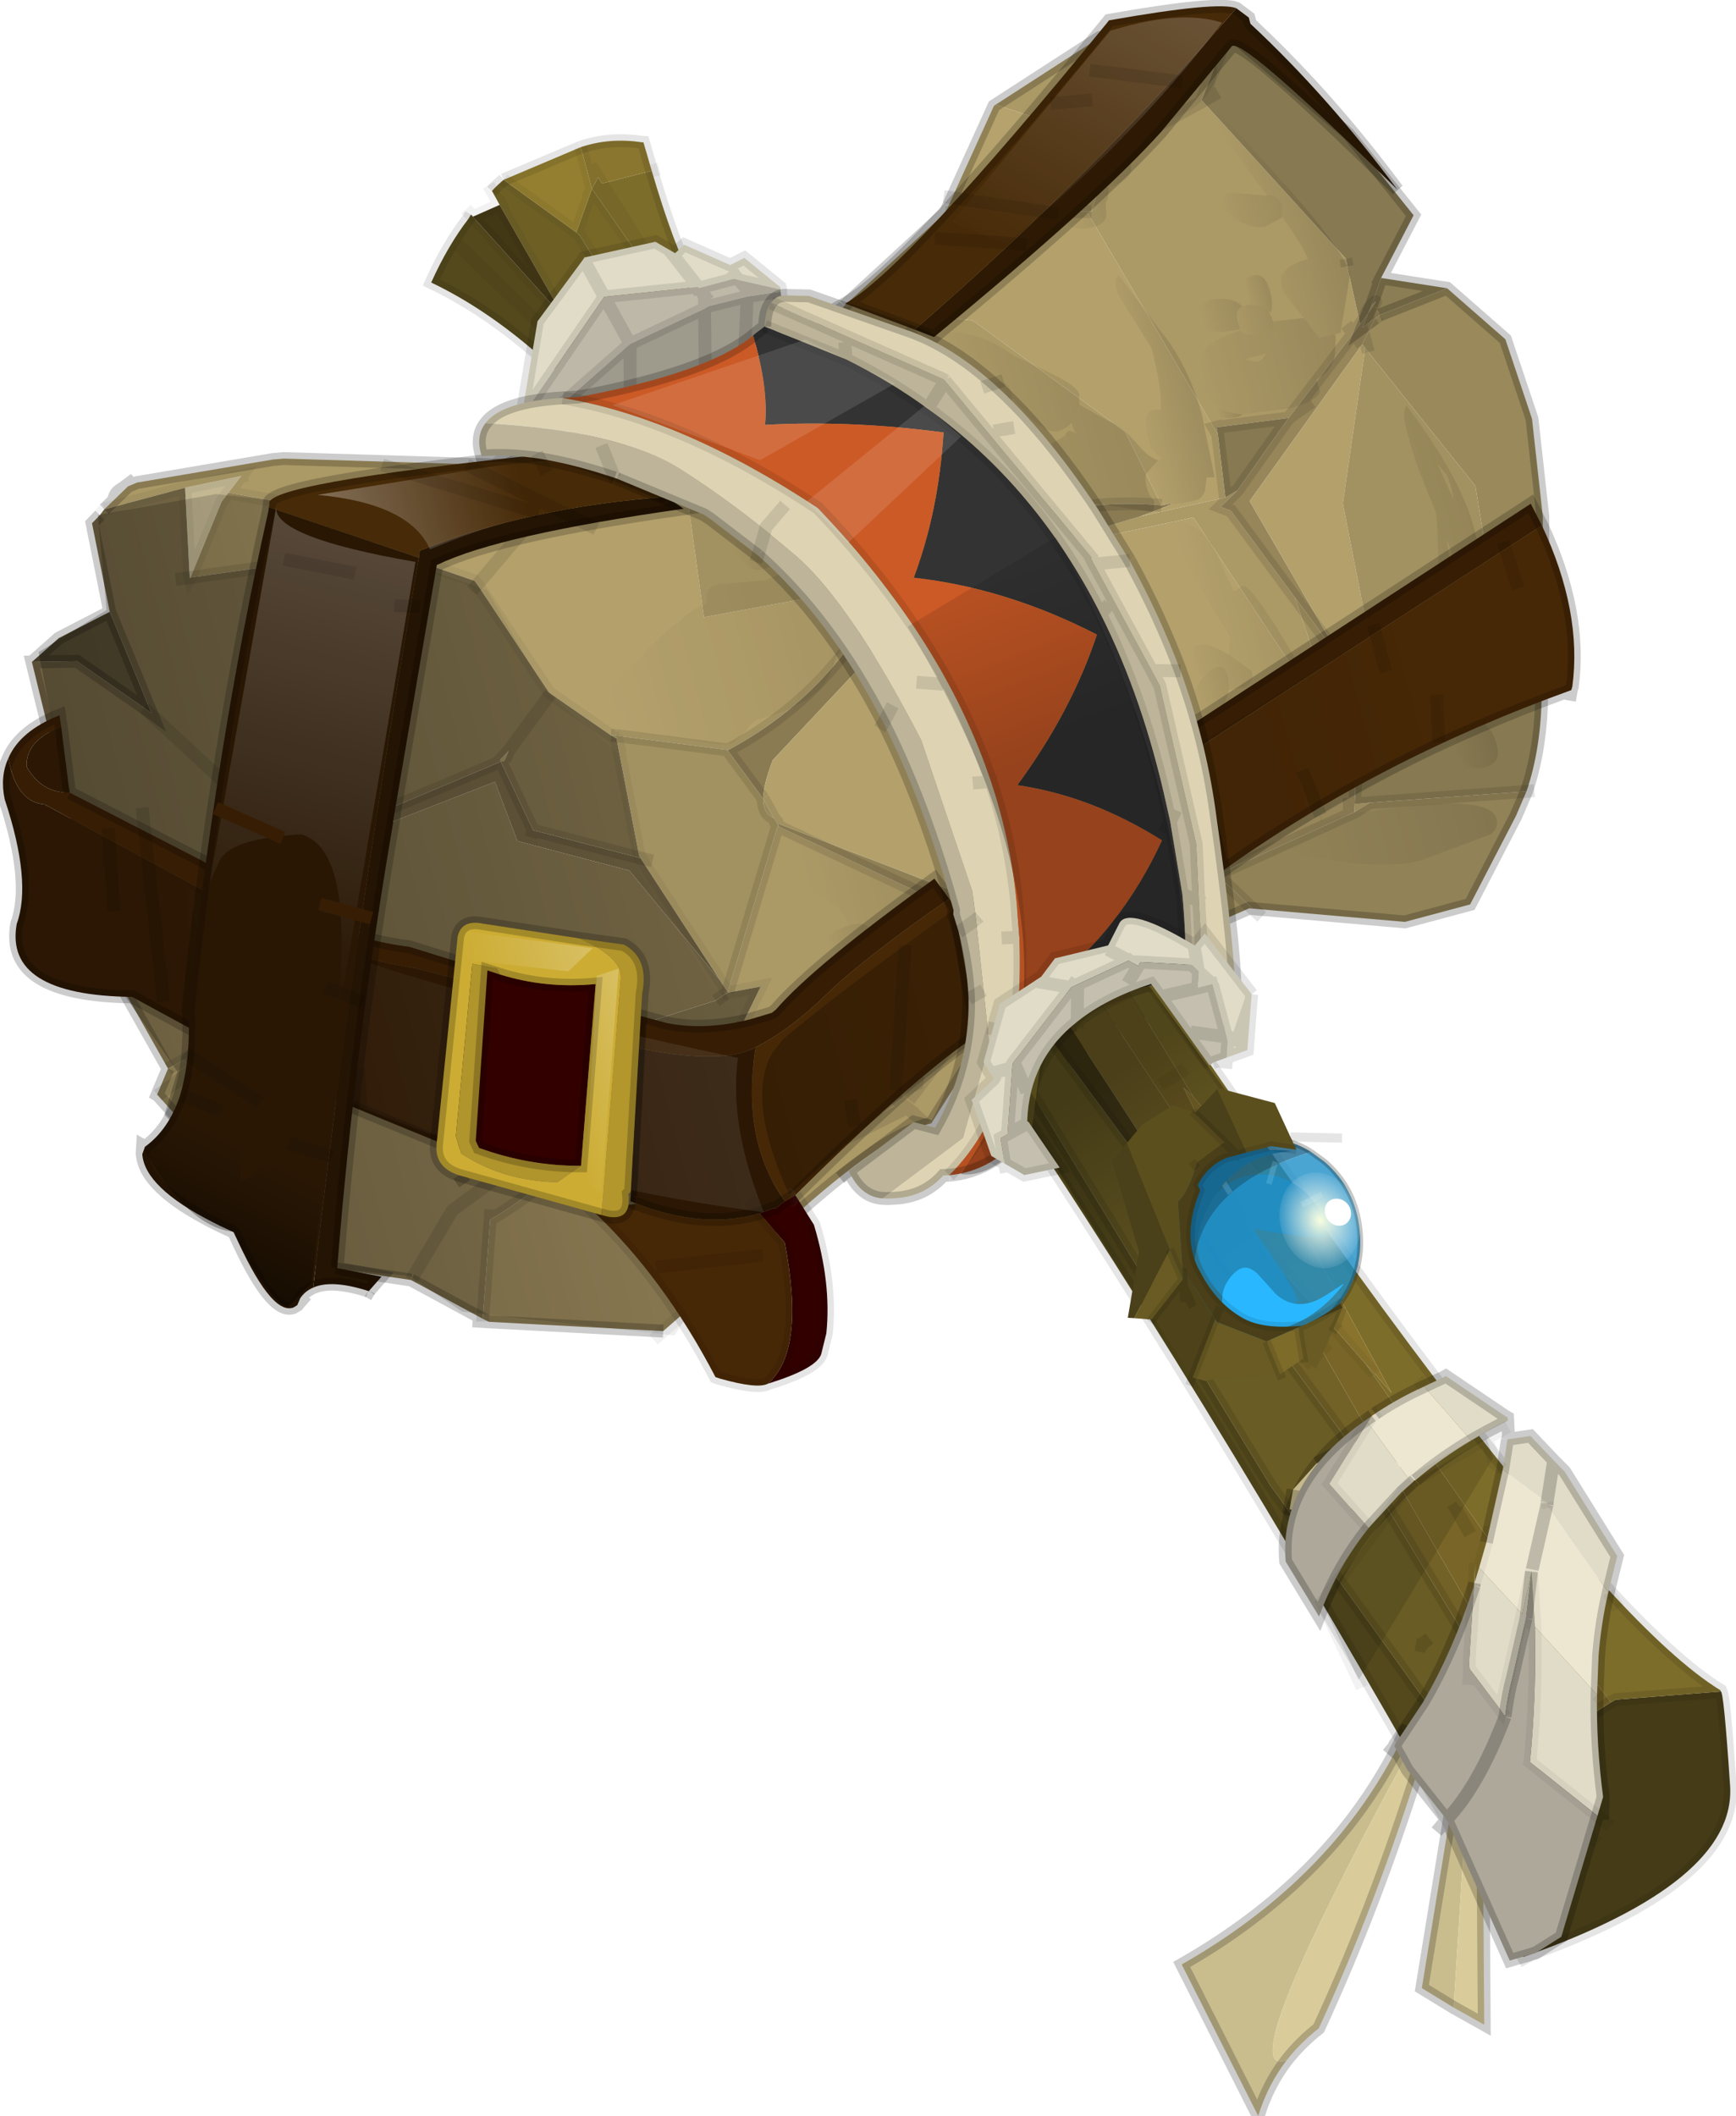 <?xml version="1.0" encoding="UTF-8"?>
<svg width="183px" height="223px" version="1.1" viewBox="185.92 283.15 183.1 222.96" xmlns="http://www.w3.org/2000/svg" xmlns:xlink="http://www.w3.org/1999/xlink">
<defs>
<linearGradient id="ba" x1="-819.2" x2="819.2" gradientTransform="matrix(.003 0 0 .003 81.9 49.65)" gradientUnits="userSpaceOnUse">
<stop stop-opacity="0" offset="0"/>
<stop stop-opacity=".09" offset="1"/>
</linearGradient>
<g id="cu">
<path d="m81.9 47.5q2.55 0 2.55 2.15 0 0.75-0.45 1.3-0.65 0.85-2.1 0.85-1.65 0-2.3-1.2l-0.25-0.95q0-2.15 2.55-2.15" fill="url(#ba)"/>
</g>
<linearGradient id="ap" x1="-819.2" x2="819.2" gradientTransform="matrix(.001 0 0 .002 96.15 29.9)" gradientUnits="userSpaceOnUse">
<stop stop-opacity="0" offset="0"/>
<stop stop-opacity=".114" offset="1"/>
</linearGradient>
<linearGradient id="ae" x1="-819.2" x2="819.2" gradientTransform="matrix(.007 0 0 .004 100.25 28.2)" gradientUnits="userSpaceOnUse">
<stop stop-opacity="0" offset="0"/>
<stop stop-opacity=".114" offset="1"/>
</linearGradient>
<linearGradient id="t" x1="-819.2" x2="819.2" gradientTransform="matrix(.004 0 0 .012 104.5 17.4)" gradientUnits="userSpaceOnUse">
<stop stop-opacity="0" offset="0"/>
<stop stop-opacity=".114" offset="1"/>
</linearGradient>
<linearGradient id="i" x1="-819.2" x2="819.2" gradientTransform="matrix(.013 0 0 .006 80.65 31.5)" gradientUnits="userSpaceOnUse">
<stop stop-opacity="0" offset="0"/>
<stop stop-opacity=".114" offset="1"/>
</linearGradient>
<linearGradient id="d" x1="-819.2" x2="819.2" gradientTransform="matrix(.003 0 0 .011 91.3 27.4)" gradientUnits="userSpaceOnUse">
<stop stop-opacity="0" offset="0"/>
<stop stop-opacity=".114" offset="1"/>
</linearGradient>
<linearGradient id="c" x1="-819.2" x2="819.2" gradientTransform="matrix(.002 0 0 .002 97.65 23.3)" gradientUnits="userSpaceOnUse">
<stop stop-opacity="0" offset="0"/>
<stop stop-opacity=".09" offset="1"/>
</linearGradient>
<linearGradient id="b" x1="-819.2" x2="819.2" gradientTransform="matrix(.001 0 0 .002 100.7 22.5)" gradientUnits="userSpaceOnUse">
<stop stop-opacity="0" offset="0"/>
<stop stop-opacity=".09" offset="1"/>
</linearGradient>
<linearGradient id="a" x1="-819.2" x2="819.2" gradientTransform="matrix(.002 0 0 .002 99.95 24.25)" gradientUnits="userSpaceOnUse">
<stop stop-opacity="0" offset="0"/>
<stop stop-opacity=".09" offset="1"/>
</linearGradient>
<linearGradient id="az" x1="-819.2" x2="819.2" gradientTransform="matrix(.007 0 0 .015 106.5 45.9)" gradientUnits="userSpaceOnUse">
<stop stop-opacity="0" offset="0"/>
<stop stop-opacity=".09" offset="1"/>
</linearGradient>
<linearGradient id="ay" x1="-819.2" x2="819.2" gradientTransform="matrix(.017 0 0 .006 84.2 59.7)" gradientUnits="userSpaceOnUse">
<stop stop-opacity="0" offset="0"/>
<stop stop-opacity=".09" offset="1"/>
</linearGradient>
<linearGradient id="ax" x1="-819.2" x2="819.2" gradientTransform="matrix(.005 0 0 .003 84.75 58.15)" gradientUnits="userSpaceOnUse">
<stop stop-opacity="0" offset="0"/>
<stop stop-opacity=".09" offset="1"/>
</linearGradient>
<linearGradient id="aw" x1="-819.2" x2="819.2" gradientTransform="matrix(.004 0 0 .002 88.3 54.95)" gradientUnits="userSpaceOnUse">
<stop stop-opacity="0" offset="0"/>
<stop stop-opacity=".09" offset="1"/>
</linearGradient>
<linearGradient id="av" x1="-819.2" x2="819.2" gradientTransform="matrix(.005 0 0 .012 93.8 48.25)" gradientUnits="userSpaceOnUse">
<stop stop-opacity="0" offset="0"/>
<stop stop-opacity=".09" offset="1"/>
</linearGradient>
<linearGradient id="au" x1="-819.2" x2="819.2" gradientTransform="matrix(.003 0 0 .003 90.55 49.6)" gradientUnits="userSpaceOnUse">
<stop stop-opacity="0" offset="0"/>
<stop stop-opacity=".09" offset="1"/>
</linearGradient>
<linearGradient id="at" x1="-819.2" x2="819.2" gradientTransform="matrix(.002 0 0 .002 89.3 51.3)" gradientUnits="userSpaceOnUse">
<stop stop-opacity="0" offset="0"/>
<stop stop-opacity=".09" offset="1"/>
</linearGradient>
<linearGradient id="as" x1="-819.2" x2="819.2" gradientTransform="matrix(.004 0 0 .003 81.65 51.8)" gradientUnits="userSpaceOnUse">
<stop stop-opacity="0" offset="0"/>
<stop stop-opacity=".09" offset="1"/>
</linearGradient>
<linearGradient id="ar" x1="-819.2" x2="819.2" gradientTransform="matrix(.001 0 0 .002 79.4 53.4)" gradientUnits="userSpaceOnUse">
<stop stop-opacity="0" offset="0"/>
<stop stop-opacity=".09" offset="1"/>
</linearGradient>
<linearGradient id="aq" x1="-819.2" x2="819.2" gradientTransform="matrix(.002 0 0 .001 85.5 49.4)" gradientUnits="userSpaceOnUse">
<stop stop-opacity="0" offset="0"/>
<stop stop-opacity=".09" offset="1"/>
</linearGradient>
<linearGradient id="ao" x1="-819.2" x2="819.2" gradientTransform="matrix(.002 0 0 .001 77.8 27.95)" gradientUnits="userSpaceOnUse">
<stop stop-opacity="0" offset="0"/>
<stop stop-opacity=".09" offset="1"/>
</linearGradient>
<linearGradient id="an" x1="-819.2" x2="819.2" gradientTransform="matrix(.006 0 0 .006 80.55 23.9)" gradientUnits="userSpaceOnUse">
<stop stop-opacity="0" offset="0"/>
<stop stop-opacity=".09" offset="1"/>
</linearGradient>
<linearGradient id="am" x1="-819.2" x2="819.2" gradientTransform="matrix(.001 0 0 .001 79.15 24.85)" gradientUnits="userSpaceOnUse">
<stop stop-opacity="0" offset="0"/>
<stop stop-opacity=".09" offset="1"/>
</linearGradient>
<linearGradient id="al" x1="-819.2" x2="819.2" gradientTransform="matrix(.003 0 0 .005 89.05 9.8)" gradientUnits="userSpaceOnUse">
<stop stop-opacity="0" offset="0"/>
<stop stop-opacity=".09" offset="1"/>
</linearGradient>
<linearGradient id="ak" x1="-819.2" x2="819.2" gradientTransform="matrix(.004 0 0 .002 88.15 10.7)" gradientUnits="userSpaceOnUse">
<stop stop-opacity="0" offset="0"/>
<stop stop-opacity=".09" offset="1"/>
</linearGradient>
<linearGradient id="aj" x1="-819.2" x2="819.2" gradientTransform="matrix(.002 0 0 .002 92.35 9.6)" gradientUnits="userSpaceOnUse">
<stop stop-opacity="0" offset="0"/>
<stop stop-opacity=".09" offset="1"/>
</linearGradient>
<linearGradient id="ai" x1="-819.2" x2="819.2" gradientTransform="matrix(.003 0 0 .002 102.05 15.85)" gradientUnits="userSpaceOnUse">
<stop stop-opacity="0" offset="0"/>
<stop stop-opacity=".09" offset="1"/>
</linearGradient>
<linearGradient id="ah" x1="-819.2" x2="819.2" gradientTransform="matrix(.005 0 0 .003 97.95 5.3)" gradientUnits="userSpaceOnUse">
<stop stop-opacity="0" offset="0"/>
<stop stop-opacity=".09" offset="1"/>
</linearGradient>
<linearGradient id="ag" x1="-819.2" x2="819.2" gradientTransform="matrix(.015 0 0 .008 55.95 39.45)" gradientUnits="userSpaceOnUse">
<stop stop-opacity="0" offset="0"/>
<stop stop-opacity=".09" offset="1"/>
</linearGradient>
<linearGradient id="af" x1="-819.2" x2="819.2" gradientTransform="matrix(.003 0 0 .002 63.8 31.4)" gradientUnits="userSpaceOnUse">
<stop stop-opacity="0" offset="0"/>
<stop stop-opacity=".09" offset="1"/>
</linearGradient>
<linearGradient id="ad" x1="-819.2" x2="819.2" gradientTransform="matrix(.002 0 0 .002 60.05 30.75)" gradientUnits="userSpaceOnUse">
<stop stop-opacity="0" offset="0"/>
<stop stop-opacity=".09" offset="1"/>
</linearGradient>
<linearGradient id="ac" x1="-819.2" x2="819.2" gradientTransform="matrix(.002 0 0 .002 57.8 31.55)" gradientUnits="userSpaceOnUse">
<stop stop-opacity="0" offset="0"/>
<stop stop-opacity=".09" offset="1"/>
</linearGradient>
<linearGradient id="ab" x1="-819.2" x2="819.2" gradientTransform="matrix(.002 0 0 .002 63.1 26.25)" gradientUnits="userSpaceOnUse">
<stop stop-opacity="0" offset="0"/>
<stop stop-opacity=".09" offset="1"/>
</linearGradient>
<linearGradient id="aa" x1="-819.2" x2="819.2" gradientTransform="matrix(.008 0 0 .009 61.55 62.15)" gradientUnits="userSpaceOnUse">
<stop stop-opacity="0" offset="0"/>
<stop stop-opacity=".09" offset="1"/>
</linearGradient>
<linearGradient id="z" x1="-819.2" x2="819.2" gradientTransform="matrix(.004 0 0 .004 59.85 66.9)" gradientUnits="userSpaceOnUse">
<stop stop-opacity="0" offset="0"/>
<stop stop-opacity=".09" offset="1"/>
</linearGradient>
<linearGradient id="y" x1="-819.2" x2="819.2" gradientTransform="matrix(.006 0 0 .003 59.65 70.15)" gradientUnits="userSpaceOnUse">
<stop stop-opacity="0" offset="0"/>
<stop stop-opacity=".09" offset="1"/>
</linearGradient>
<linearGradient id="x" x1="-819.2" x2="819.2" gradientTransform="matrix(.004 0 0 .003 56.75 73.25)" gradientUnits="userSpaceOnUse">
<stop stop-opacity="0" offset="0"/>
<stop stop-opacity=".09" offset="1"/>
</linearGradient>
<linearGradient id="w" x1="-819.2" x2="819.2" gradientTransform="matrix(.002 0 0 .002 57 62.85)" gradientUnits="userSpaceOnUse">
<stop stop-opacity="0" offset="0"/>
<stop stop-opacity=".09" offset="1"/>
</linearGradient>
<linearGradient id="v" x1="-819.2" x2="819.2" gradientTransform="matrix(.002 0 0 .003 67.45 62.8)" gradientUnits="userSpaceOnUse">
<stop stop-opacity="0" offset="0"/>
<stop stop-opacity=".09" offset="1"/>
</linearGradient>
<linearGradient id="u" x1="-819.2" x2="819.2" gradientTransform="matrix(.01 0 0 .003 99.95 65.7)" gradientUnits="userSpaceOnUse">
<stop stop-opacity="0" offset="0"/>
<stop stop-opacity=".09" offset="1"/>
</linearGradient>
<linearGradient id="s" x1="-819.2" x2="819.2" gradientTransform="matrix(.002 0 0 .002 108 60.75)" gradientUnits="userSpaceOnUse">
<stop stop-opacity="0" offset="0"/>
<stop stop-opacity=".09" offset="1"/>
</linearGradient>
<linearGradient id="r" x1="-819.2" x2="819.2" gradientTransform="matrix(.029 0 0 .045 24.5 52.25)" gradientUnits="userSpaceOnUse">
<stop stop-opacity=".243" offset="0"/>
<stop stop-opacity="0" offset="1"/>
</linearGradient>
<g id="cj">
<path d="m110.3 23.7 4.75 2.1-5.6 0.65-0.4 0.15-1.15 0.45 0.7-0.95q1.4-1.15 0.4-0.5l1.3-1.9" fill="#8c7e54"/>
<path d="m14.9 22.25-0.05 0.05v-0.05h0.05-0.05l0.05-0.3 1.4-6.55h0.05l4.4 0.25-1.3 1-0.7 0.55-3.85 5.05" fill="#ab9a66" fill-opacity=".702"/>
<path d="m84.85 2.95 9.15-2.95 9.75 2 0.05 0.15-3.4 4.6 0.05 0.1-0.15 0.05-7.8 1.85 7.8-1.85 0.1-0.15-0.1 0.15 0.15-0.05 7.6 14.7-0.05 0.6-0.2 4.6-0.7 0.55-6.55 5.05-5.6-0.75-0.05 0.55-0.15-0.55-5.2-18.8 0.35 0.1 2.6-4.15 0.35-0.6-8-5.2m9.35 34.1 1.05-0.3-1.05 0.6-0.55 0.3 0.7 0.5 3.05 7.75 0.8 12.3-6.8-20.3-15.15-0.8 11.15-0.35 6.8 0.3v0.3-0.3m0.75-5.45h-0.2 0.2m-25.5-16.6 9.35 3.7 9.2 11.4 1.25 6.25q-7.9-2.85-14.55-0.7-6.7-3.4-9.4-5.35l-3.55-9.7-1.85-2.95 9.35-2.5 0.2-0.15m37.3 11.5 0.35 0.8-0.35-0.8m1.85-0.4 0.4-0.5q1-0.65-0.4 0.5m-11.05 37.15 0.2-0.6 1.15 0.2-1.35 0.4m-13.1 2.3-1.25 0.1 0.9-0.15 1.6-0.05-1.25 0.1 1.25-0.1h0.45l-1.7 0.1m-30.4-12.9 0.05 0.15 16 13.5-0.95 1.1 0.95-1.1 0.25 0.2-1.2 0.9-1.9 4.05-0.6 0.1-7.1 6.55h-0.4q-3.95 0.05-13.6 5.15l-7.35 3.6 8.7-7.85 0.4 0.1v-0.45 0.45l0.65 0.2-0.65-0.2-0.05 0.55 0.05-0.55-0.4-0.1 0.4-0.35 0.1-0.1-0.1 0.1v-0.05l0.15-11.75 0.05-0.15-0.05 0.15v-0.05l0.05-0.1 2-2.3-2.6-0.2v-0.05l7.05-11.4h0.05l0.05-0.1m-13.95-32.7-8.25 5.35-1.85-1.25-0.5-0.35-0.5-2.6-9.55-4.45 1.3-1-4.4-0.25h-0.05-6.5l2.25-1.25 0.75-0.1 10.65 1 0.85 0.15 15.8 4.75m3.2 22.6 0.35 0.1v0.25l-0.35-0.35m24.35-7.4-0.1 0.35-0.05-0.1 0.15-0.25m-46.4-19.45-0.5-0.05 0.5 0.05m37.1 60.2 10.8-8.5-10.8 8.5m-4.5-23.9q-0.7-0.5-0.4-1.65l0.4 1.65m0.25 0.8-0.1-0.05 0.1 0.05m3.95 23.65 1.1 1.65-1.1-1.65-10.05 2 10.05-2-0.7-0.95 0.7 0.95m-10.75 2.15 0.1-0.05-0.1 0.05m0.7-0.15-0.6 0.1 0.6-0.1" fill="#ab9966"/>
<path d="m70.5 65.8 13.6-0.3-0.9 0.15 1.25-0.1 1.7-0.1 1.85 3-0.25-0.1-20.5 3.1 1.9-4.05 1.2-0.9-0.25-0.2 0.4-0.5m-3-30.4-2.2-5.1q2.7 1.95 9.4 5.35l-0.15 0.05-6.9-0.55-0.15 0.25m-48.05-18.75 9.55 4.45 0.5 2.6 0.5 0.35h-0.4-0.05l-0.05-0.35 0.05 0.35-14.65-1.8 3.85-5.05 0.7-0.55m15.35 25.65h-0.3v-0.15l0.3 0.15-0.3-0.15 0.8-0.5-0.5 0.65m-15.7 14.7-0.35-0.3v-0.05l0.35 0.35m-8.05-0.25-1.25 0.7-6.2 6.05-1.55-3.05-0.05-0.05 1.35-1.75 6.85-1.6 0.85-0.3m35.45 22.1 0.8-0.25v0.05l-0.4 0.35-0.4-0.15m-12.15-13.75-0.8-0.1 1.15 0.05-0.35 0.05m-24.15-8.05-0.4 0.4-7.75 3 7.75-3 0.4-0.4" fill="#948458"/>
<path d="m89.25 36.35q2.25 0.05-1.85 0.4l-11.15 0.35h-0.35l-9.55 3.95-1.15 0.25-10.25 6.35q-1.2 1.65-1.5 2.7l-1.7-4.35h0.05q8.1-1.9 13.75-7.7l9-2.6 0.15-0.05q6.65-2.15 14.55 0.7m-13.7-0.25-0.85-0.45 0.85 0.45" fill="#8a7b52"/>
<path d="m107.8 26.75 0.55-0.45 0.25-0.2-0.7 0.95 1.15-0.45-1.2 1.35-0.05-1.2 0.05 1.2-0.3 0.35-11.6 9.5 3.45 12.75 0.3 1.2-2.3-5.85-3.05-7.75-0.7-0.5 0.55-0.3 1.05-0.6 5.3-4.4 6.55-5.05 0.45 1-0.45-1 0.7-0.55m-5.2 4.85-2.05 0.75 2.05-0.75m-3.35 26.25-1.5 4.8-0.2 0.6-13.45 2.25-13.6 0.3 0.05-0.35 0.4-1.05-0.4 1.05-0.05 0.35-0.4 0.5-16-13.5-0.05-0.15 0.05-0.1 16.3 11.85h0.55l14.65-0.4 9.75-1.85 3.9-4.3m-2.4 4.6 0.9 0.2-0.9-0.2m-26.3 3-0.25 0.6 0.25-0.6" fill="#96865a"/>
<path d="m110.9 65.15-1.3 1.65-5.2 5.7h-5.25l-11.15-4.05-1.85-3h-0.45l-1.6 0.05 13.45-2.25 1.35-0.4 12 2.3" fill="#918257"/>
<path d="m65.55 38.3 1.1-1.65 0.85-1.25 0.05 0.1 0.1-0.35 6.9 0.55-9 2.6m1.1-1.65 1.6 0.1-1.6-0.1" fill="#7d704b"/>
<path d="m47.45 66.85-13.1-1.75 0.35-0.05 11.15-0.5 0.85-0.3 0.2-0.05 2.6 0.2-2 2.3-0.05 0.1v0.05" fill="#695d3f"/>
<path d="m103.8 2.15 6.95 10.1 3.25 7.4-3.7 4.05-1.3 1.9q-0.35 0.15-0.65 0.7 0.3-0.55 0.65-0.7l-0.4 0.5-0.25 0.2-0.55 0.45 0.2-4.6 0.05-0.6-7.6-14.7-0.05-0.1 3.4-4.6m10.2 56q-1.15 4.1-3.1 7l-12-2.3-1.15-0.2 1.25-4 8.55 0.2 4.25-4.9 2.2 4.2m-12.2-51.65-1.35 0.35 1.35-0.35m-7.6 30.55 0.7-4.9 0.05-0.55 5.6 0.75-5.3 4.4-1.05 0.3" fill="#877951"/>
<path d="m115.05 25.8 3.35 5 0.4 6.5-1.15 7.55-3.65 13.3-2.2-4.2 0.15-0.25 1.25-12.5-5.35-12.2v-1.05 1.05l-0.3-0.7 0.3-0.35 1.2-1.35 0.4-0.15 5.6-0.65" fill="#99895b"/>
<path d="m78.9 10.05 10.65 2.75 5.2 18.8 0.15 0.55-0.7 4.9-6.8-0.3q4.1-0.35 1.85-0.4l-1.25-6.25-9.2-11.4-9.35-3.7 9.45-4.95m20.5 40.5-3.45-12.75 11.6-9.5 0.15 0.35-4.8 11.2-1 14.55-2.5-3.85m-23.15-13.45 15.15 0.8 6.8 20.3-27.25 6.2h-0.55l-16.3-11.85-0.05 0.1-0.1-0.4-0.1-0.25-0.4-1.65q0.3-1.05 1.5-2.7l10.25-6.35 1.15-0.25 9.55-3.95h0.35m-36.15-17.15 0.7 0.2 8.25-0.9 0.3 0.25-13.05 9.05 13.05-9.05-0.3-0.25 0.8-0.1-0.5 0.35 4.8 4.05-1.5 12 14 1.1-1.1 1.65q-5.65 5.8-13.75 7.7l-8.15-3.35-0.35-0.1-3.7-4.35-0.1-0.15-3.2-9.5-0.15-0.35-4.3-2.9 8.25-5.35m13.85 32.3 0.15 0.3-0.15-0.3" fill="#b3a06b"/>
<path d="m97.4 45.9 2.3 5.85-0.3-1.2 2.5 3.85 1-14.55 4.8-11.2 0.15 0.35 5.35 12.2-1.25 12.5-0.15 0.25-4.25 4.9-8.55-0.2 0.25-0.8-3.9 4.3-9.75 1.85-14.65 0.4 27.25-6.2-0.8-12.3m3.95 9.2 0.55-0.7-0.55 0.7m9.55-2.85 0.9 1.7-0.9-1.7m-61.05-33.1 0.55 1 9.5-2.5 1.85 2.95 3.55 9.7 2.2 5.1-0.85 1.25-14-1.1 1.5-12-4.8-4.05 0.5-0.35m-6.2 23.75v-0.25l8.15 3.35h-0.05l1.7 4.35q-0.3 1.15 0.4 1.65l0.1 0.25 0.1 0.4-0.05 0.1h-0.05l-0.1-0.75 0.1 0.75-7.05 11.4-0.35-1.05-3.5-10.75 0.85 0.45-0.85-0.45-0.05-0.2 0.65-9.25" fill="#a39261"/>
<path d="m84.85 2.95 8 5.2-0.35 0.6-2.6 4.15-0.35-0.1-10.65-2.75 5.8-7.05 0.15-0.05" fill="#b5a26c"/>
<path d="m18.15 45.4 0.05-0.85 16.3-2.25 1.05 5.8 7.5 4.25 3.5 10.75-4.6-10.05-7.8-4.45-0.5-4.9-15.5 1.7m17.1 3.2 0.3-0.5-0.3 0.5" fill="#63573b"/>
<path d="m18.75 56.65-5.4-0.75-2.3 0.85-0.85 0.3-6.85 1.6-2.55-9.9 17.25 2.3v0.1l0.7 5.5m16.9 18.75 10.85 3.45 0.4 0.15-8.7 7.85-2.95 1.45-12.9-4.2-0.4-0.35 2.55-7.3q2.2-0.55 6.8-2.5l3 0.85 0.2 0.2 1.15 0.4m-22.3-19.5-1.6-0.2 1.6 0.2" fill="#8f7e55"/>
<path d="m19.1 57 2.4 2.35 3.1 5 4.45 7.85-7.2 2.8-4.5 4.4 4.5-4.4 7.2-2.8-4.45-7.85-0.85-0.05 0.85 0.05 8.95 0.65 0.8 0.1 13.1 1.75-0.15 11.75-0.8 0.25-10.85-3.45-1.15-0.4-0.2-0.2-1.25-1.55-4-1.05 4 1.05 1.25 1.55 1.35 0.6-1.35-0.6-3-0.85q-4.6 1.95-6.8 2.5l-2.55 7.3-4.6-4.35-7.15-3.1-6.55-12.75-0.05-0.05 6.2-6.05 1.25-0.7 2.3-0.85 5.4 0.75v0.05l0.35 0.3m5.65 18.7-0.25 0.75 0.25-0.75" fill="#82734e"/>
<path d="m1.3 25.4 2.5-1.25 4.35-0.95 1.1 8.45-0.45-0.55-4.1-4.85-3.4-0.85" fill="#524931"/>
<path d="m31.85 25.3 4.3 2.9 0.15 0.35-0.55 0.35 0.55-0.35 3.2 9.5 0.1 0.15 3.7 4.35 0.35 0.35-0.65 9.25 0.05 0.2-7.5-4.25-1.05-5.8h0.3l0.5-0.65-0.8 0.5v0.15l-16.3 2.25-0.05 0.85 15.5-1.7 0.5 4.9 7.8 4.45 4.6 10.05 0.35 1.05v0.05l-0.2 0.05-0.85 0.3-11.15 0.5-1.15-0.05-8.95-0.65-3.1-5-2.4-2.35-0.35-0.35-0.7-5.5v-0.1l-17.25-2.3 0.5-23.35 3.4 0.85 4.1 4.85 0.45 0.55-1.1-8.45 0.45-7 0.75-0.45 0.45-0.35h6.5l-1.4 6.55-0.05 0.3v0.05l0.05-0.05 14.65 1.8h0.05 0.4l1.85 1.25-0.95 0.6 0.95-0.6m-18.1-3.2 1.1 0.15-1.1-0.15m4.4 21.8 0.05 0.65-0.85 0.15-8.55-13.6 8.55 13.6 0.85-0.15-0.05-0.65m21.45-5.7-4.3 3.45 4.3-3.45m-21.65 12.1 0.1 0.75-0.1-0.75m0.2-4.9 0.2 4.5-0.2-4.5" fill="#706343"/>
<path d="m84.85 2.95 9.15-2.95 9.75 2 0.05 0.15 6.95 10.1 3.25 7.4-3.7 4.05 4.75 2.1 3.35 5 0.4 6.5-1.15 7.55-3.65 13.3q-1.15 4.1-3.1 7l-1.3 1.65-5.2 5.7h-5.25l-11.15-4.05-0.25-0.1-20.5 3.1-0.6 0.1-7.1 6.55h-0.4q-3.95 0.05-13.6 5.15l-7.35 3.6m70.8-61.25 1.3-1.9m-25.45-20.75-0.15 0.05-5.8 7.05m30.55 16.4 5.6-0.65m-6.45 0.3-0.7 0.95 1.15-0.45m-0.45-0.5 0.4-0.5m-39.55-10.6 9.45-4.95m-19 7.6 9.35-2.5 0.2-0.15m-19.6 4.15 0.55 1 9.5-2.5m-10.85 1.6-8.25 0.9-0.7-0.2m8.95-0.7 0.8-0.1m-37.8-5 0.75-0.1 10.65 1 0.85 0.15 15.8 4.75m-38.8 5.45 2.5-1.25 4.35-0.95 0.45-7 0.75-0.45m0.45-0.35 0.9-0.5q0.2-0.55 0.85-0.7l1.15-0.45-0.65 0.4-1.35 0.75m1.35-0.75-0.5 0.05m-10.75 34.55 0.5-23.35 3.4 0.85 4.1 4.85 0.45 0.55-1.1-8.45m-4.5 40.35 6.55 12.75 7.15 3.1m-16.55-30.65 2.55 9.9m0.25 4.85-1.55-3.05-0.05-0.05 1.35-1.75m18.6 25.1-4.6-4.35m5 4.7-1.2-0.4m1.2 0.4-0.4-0.35m13.3 4.55-12.9-4.2" fill="none" stroke="#000" stroke-opacity=".2"/>
<path d="m31.85 25.3 4.3 2.9 0.15 0.35 3.2 9.5 0.1 0.15 3.7 4.35 0.35 0.35v-0.25m-24.2-26 9.55 4.45 0.5 2.6 0.5 0.35 1.85 1.25m-2.3-1.25h0.05m-0.1-0.35 0.05 0.35m-14.65-1.8-0.05 0.05v-0.05l0.05-0.3 1.4-6.55h-6.5m10.95 0.25 0.5 0.05m-11.9 0.05 0.45-0.35m6.5 0h0.05l4.4 0.25-1.3 1-0.7 0.55-3.85 5.05m31.65 40.85-3.5-10.75m4.25 26.25 0.15-11.75v-0.05l0.05-0.1m-12.25 21.6-0.9 0.45m3.85-1.9-2.95 1.45m2.95-1.45 8.7-7.85m-3.25-36.1-0.65 9.25 0.05 0.2m3.85 11.85-0.2 0.05m0.2-0.1v0.05l2.6 0.2-2 2.3m-0.95-3.6 0.35 1.05m0.4 14.5 0.1-0.1 0.6-0.1m-0.7 0.15v0.05 0.45l-0.05 0.55m0.05-1-0.4 0.35" fill="none" stroke="#000" stroke-opacity=".051"/>
<path d="m103.8 2.15 0.05-0.05 0.7-0.9m6.35 63.95 0.6 0.1m-3.45-43.7-0.05 0.6m-0.2 4.6 0.55-0.45q0.3-0.55 0.65-0.7 1-0.65-0.4 0.5m-4.8-23.95-3.4 4.6 0.05 0.1 1.35-0.35m-9.3 2.25 7.8-1.85 0.1-0.15m-0.1 0.15 0.15-0.05m-21.55 3.2 10.65 2.75 0.35 0.1m4.3 24.15 0.7-4.9-0.15-0.55h0.2l-0.05 0.55m-0.7 4.9 1.05-0.3 5.3-4.4-5.6-0.75m-0.75 5.45v0.3l1.05-0.6m-1.05 0.6-0.55 0.3 0.7 0.5 3.05 7.75 2.3 5.85m7.85-23.45-0.45-1-6.55 5.05 2.05-0.75m6.45-5 0.4-0.15m-1.6 1.5v1.05m-0.75-1.7-0.35-0.8m0.35 0.8 0.7-0.55 0.05 1.2m0.5-1.65 0.25-0.2m-6.7 28.3-0.55 0.7m-13.35 13.35 0.5 0.8m23.3-15.3-0.9-1.7m-11.9 6.4 0.25-0.8m-28.3 6.55-0.4 1.05-0.05 0.35 13.6-0.3 13.45-2.25 0.2-0.6-0.9-0.2m-12.75 3.05-0.9 0.15 2.5-0.2-1.6 0.05m-16.85 5.95-0.3 0.65m19.2-6.65 1.85 3m-3.55-2.9 1.7-0.1h-0.45m11.85-2.2 1.35-0.4-1.15-0.2 1.25-4m-0.1 4.2 12 2.3m-56.8-12.6-0.05 0.1 0.05 0.15 16 13.5 0.2-0.25 0.25-0.6m-10.65-47.8-1.55-1.55m-22.05 12.45 13.05-9.05-0.3-0.25m0.8-0.1 1.3-0.05m-1.8 0.4 0.5-0.35m-6.2 23.5-0.35-0.1m0.35 0.1 8.15 3.35q8.1-1.9 13.75-7.7l1.1-1.65 0.85-1.25-2.2-5.1m-3.55-9.7-1.85-2.95m-6.45 32.7-1.7-4.35h0.05m22.9-10.35 0.85 0.45m-1-0.4 0.15-0.05q6.65-2.15 14.55 0.7m-21.75-0.95 0.05 0.1 0.1-0.35-0.15 0.25m0.75 1.35-1.6-0.1m-1.1 1.65 9-2.6-6.9-0.55m-35.8-9.85-0.95 0.6m-1.3-1.85h0.4m-0.45 0-14.65-1.8h-0.05l-1.1-0.15m26.35-2.15 1.65-1.1m-23.6 26.55 0.05-0.85-0.85 0.15-8.55-13.6m9.4 13.45-0.05-0.65m17.6-15 0.55-0.35m-1.8 13.6v0.15h0.3l-0.3-0.15 0.8-0.5 4.3-3.45m-4.8 4.1 0.5-0.65m7.75 10.7-7.5-4.25-0.3 0.5m-0.75-6.3 1.05 5.8m-17.35-3.55 16.3-2.25m-9.9 22.05-3.1-5-2.4-2.35-0.35-0.3v-0.05l-5.4-0.75-2.3 0.85-1.25 0.7-6.2 6.05 0.05 0.05m13.7 15.85 4.5-4.4 7.2-2.8-4.45-7.85-0.85-0.05m5.3 7.9 4 1.05 1.25 1.55 1.35 0.6 10.85 3.45 0.8-0.25m-12.95-13.5-0.8-0.1-8.95-0.65m10.1 0.7-1.15-0.05m-14.8-8.35-0.7-5.5v-0.1l-17.25-2.3-1.05-0.05m3.6 9.95 6.85-1.6 0.85-0.3m7-5.7-0.1-0.75m-6.2 5.4 1.6 0.2m5.4 0.75 0.35 0.35m-17.05 3.45 7.75-3 0.4-0.4m24.1 17.75 0.2 0.2 1.15 0.4m-11.15 1.05 0.25-0.75m-2.85 8.25 0.05-0.2 2.55-7.3q2.2-0.55 6.8-2.5l3 0.85m35.8-8.5-0.95 1.1 1.2-0.9-0.25-0.2m0.2-0.25 0.2-0.25m-23.6 13.2-0.4-0.15m20.75-7.4 1.9-4.05-10.8 8.5m-4.9-25.55q-0.3 1.15 0.4 1.65l-0.4-1.65m0.65 2.2-0.15-0.3 0.1 0.4-0.05 0.1 0.1 0.05m-0.15-0.55-0.1-0.25 0.1 0.75h0.05m-10.95-0.4 0.85 0.45m2.8 11.45-0.85 0.3m1.65 2.15-0.05 0.15m-0.55-2.7 7.05-11.4m-5.95 25.7 10.05-2-0.7-0.95m1.8 2.6-1.1-1.65m-10.65 2.1-0.1 0.05m0 0.5 0.65 0.2m-1.05-0.3 0.4 0.1m-28.95-29.2-0.2-4.5" fill="none" stroke="#000" stroke-opacity=".102"/>
<path d="m97.15 31.15-0.3 0.1q-1.4 0-1.75-0.85l-0.05-0.75 0.7 0.75q0.55 0.45 1.4 0.75" fill="url(#ap)"/>
<path d="m105.7 27v0.25l-0.45 1.4q-0.65 1.15-1.85 1.35l0.05 0.95q-0.35 0.7-2.5 0.7l-3.8-0.5q-0.85-0.3-1.4-0.75l-0.7-0.75-0.2-0.75 0.2-2.35q0-1.55 3.65-1.75v0.1q0.4 0.65 2.25 0.65l0.35-0.35v-0.4l2.4 0.35 0.75 1.8 1.25 0.05m-6.45 0.5q0.35 0.1 0.9-0.45h-1.75l0.1 0.05 0.75 0.4" fill="url(#ae)"/>
<path d="m103.4 15.2-0.45-1.1-1.95-4.95q0-1.15 0.4-1.3l3.55 6.9q3.1 6.1 3.1 8.05l-1.9 4.2h-0.45l-1.25-0.05-0.75-1.8-0.2-0.45q-0.85-1.8-0.85-2.2l0.15-0.85q0.5-0.8 2.4-0.85-0.15-1.2-1.1-3.7l0.2-0.8q-0.05-1-0.9-1.1" fill="url(#t)"/>
<path d="m88.8 35.85q-0.2 0.8-0.4 0.8l-5.1-2.2-0.35 0.8-0.4 0.65-7.3-0.8-4.8-0.4-0.1-1q0-1.4 3.45-1.75l4.9-0.5-0.15-1.05 0.1-0.85 3.65-0.05 1.1-0.3q0.2-0.3 0.4-0.3l0.35 0.2 0.15 0.2q-0.15-0.4-0.15-0.95l0.6-0.65 0.35-0.55 1.9 1.85q0.8 0.45 1.8 2.55 0.45 0.95 1.1 1.35l-1.15 0.75q-0.25 0.35-0.25 1 0 0.85 0.3 1.2" fill="url(#i)"/>
<path d="m89.9 32.9 0.25-0.1-0.5-0.85-0.05-0.9q0-2.6 1.5-1.85 0.55-1.6 0.55-4.85l-1.45-4.8q0-1.2 0.45-1.35l2.5 6.2q0.95 2.85 0.95 5.9l-0.3 5-0.6-0.15-0.4 1q-0.4 0.5-0.8 0.5-2.45 0-3.2-0.8-0.3-0.35-0.3-1.2 0-0.65 0.25-1l1.15-0.75" fill="url(#d)"/>
<path d="m98.7 24.7q-1.9-0.05-2.5-0.7-0.3-0.3-0.3-1.05 0-1.3 1.75-0.95 1.3 0.3 1.65 1.05-0.65 0.1-0.65 1.15l0.05 0.5" fill="url(#c)"/>
<path d="m99.9 23.05-0.2-0.95q0-1.15 1-1.15 1-0.05 1 1.55 0 1-0.35 1.55l-0.15-0.1q-0.3-0.55-1.2-0.85l-0.1-0.05" fill="url(#b)"/>
<path d="m98.7 24.8v-0.1l-0.05-0.5q0-1.05 0.65-1.15h0.6l0.1 0.05q0.9 0.3 1.2 0.85l0.1 0.55v0.3 0.4l-0.35 0.35q-1.85 0-2.25-0.65v-0.1" fill="url(#a)"/>
<path d="m109.65 33.8q2.6 6.45 2.6 10.45 0 4.05-0.45 6.2-0.75 3.75-2.9 4.05 0 1.5-2.15 3.5-4.3 0-5.5-0.6-0.5-0.25-0.5-1.1 0-0.8 0.95-1.7 1.2-1.15 3.1-1.1l-0.4-0.9 3.2-0.4-0.05-0.7q2.15-8.3 2.15-9.2-0.5-3.65-0.5-4.6l-0.05-2.05q0-1.55 0.5-1.85m1.15 5v0.05l0.5 2.95 0.05-1-0.05-0.95-0.5-1.05m0 8.75v0.05l-0.45 2.05 0.1 0.05 0.35-1q0.25-0.75 0-1.15m-0.85-2.9v0.05l-0.45 4.25q0.8-3.25 0.45-4.3" fill="url(#az)"/>
<path d="m97.45 55.2q0.75 0.25 0.75 0.75l-0.45 0.35-0.3-1.1m-2.4 3.05 0.15 0.45q0 0.4-0.85 0.55-2.3 0.55-5.05 1.45-3.05 1-4.6 0.4-0.95-0.35-2.4 0.8-1.3 1.05-5.1 1.9l-5.25 0.8q-1.35 0-1.65-0.65l-0.05-0.65q0-0.85 0.3-1.65 0.45-1.25 1.45-1.25 0.25 0 0.45 0.25l0.45 0.25q2.15 0 7.6-1.65v0.15q0.4 0.95 2.2 0.95 1.3 0 1.9-0.5l0.5-0.85q2.8 0.45 3.65-0.35 0.45-0.4 0.35-0.85l-0.2-0.85h0.2l-0.05-0.15q0.75 0 1.55-0.7l0.7-0.95 0.45-0.1 1.05 1.4q1.15 1.35 2.25 1.8" fill="url(#ay)"/>
<path d="m80.5 59.25-0.05-0.85q0-2.25 4.35-2.45l2.15 0.1q1.25 0.15 1.8 0.75l0.15 0.15 0.2 0.85q0.1 0.45-0.35 0.85-0.85 0.8-3.65 0.35l-0.5 0.85q-0.6 0.5-1.9 0.5-1.8 0-2.2-0.95v-0.15" fill="url(#ax)"/>
<path d="m86.95 56.05-0.7-0.65-0.95-1.2q0-1.25 3.05-1 3 0.2 3 1.55l-0.05 0.4-0.7 0.95q-0.8 0.7-1.55 0.7h-0.3q-0.55-0.6-1.8-0.75" fill="url(#aw)"/>
<path d="m91.3 48.9 0.15-0.4 0.3-0.95q-2-6.45-2-8.3 0-1.7 1.05-1 0.95 0.65 1.45 1.9l0.65 3.95 0.1 0.2 0.25-0.1q0.2-0.15 0.5-0.15 0.65 0 2.45 6.45l1.25 4.7 0.3 1.1 0.15 0.7-0.2 0.95q-0.35 0.5-1.55 0.5l-1.1-0.2q-1.1-0.45-2.25-1.8l-1.05-1.4-0.3-0.7q0-0.25 0.35-0.7l0.35-0.7-0.45-1.3q1-0.1 1-1.05l-1.4-1.7" fill="url(#av)"/>
<path d="m91.7 51.65h-0.3l-0.8-0.1 0.2-0.95q0-1.5-1.45-0.75l-0.45 0.25-0.45-0.95q0-2.65 2.15-0.9l0.7 0.65 1.4 1.7q0 0.95-1 1.05" fill="url(#au)"/>
<path d="m90.6 51.55-0.3 0.5q-0.55 0.95-1.25 0.95-0.9 0-1.15-0.65l-0.05-0.65q0-0.9 1.05-1.6l0.45-0.25q1.45-0.75 1.45 0.75l-0.2 0.95" fill="url(#at)"/>
<path d="m78.7 52.4v-0.1q0-0.35 0.65-1.45 0.7-1.25 1.3-1.3 2.9 0.4 3.65 1.2 0.3 0.35 0.3 1.5l-0.05 1.05q-0.25 0.75-1.5 0.75l-2.65-0.25 0.05-0.45q0-1.3-1.05-1.2-0.45 0-0.7 0.25" fill="url(#as)"/>
<path d="m80.4 53.8q-0.15 0.85-1 0.85-0.75 0-1-0.75l-0.05-0.55q0-0.65 0.35-0.95 0.25-0.25 0.7-0.25 1.05-0.1 1.05 1.2l-0.05 0.45" fill="url(#ar)"/>
<path d="m86.8 49.35q0 1.25-1.3 1.25-0.9 0-1.15-0.5l-0.1-0.55q0-0.85 1.3-1.25 1.25-0.4 1.25 1.05" fill="url(#aq)"/>
<path d="m76.55 28.5-0.1-0.5q0-1.1 1.35-1.1t1.35 1.1q0 1.05-1.4 1.05-0.95 0-1.2-0.55" fill="url(#ao)"/>
<path d="m84.15 28.35q-0.55 0.35-1.15 0.35-0.9 0-1.95-1.7l-0.85-1.7 0.05-0.4q0-1.1-1.05-1.1h-0.1l-1.5-1.35q-1.8-1.55-1.8-2.2 0-1.7 2.1-0.75 1.9 0.9 3.15 2.55l2.35 2q1.9 1.6 1.9 2.3l-0.2 0.8-0.35 0.55-0.6 0.65" fill="url(#an)"/>
<path d="m80.2 25.3-0.2 0.25q-0.35 0.4-0.8 0.4-0.65 0-0.95-0.55l-0.15-0.5q0-1.05 1-1.1h0.1q1.05 0 1.05 1.1l-0.05 0.4" fill="url(#am)"/>
<path d="m91.15 12.5-0.15 0.5q0 1.1-1.25 1.1-1.7 0-2.5-1.3l-0.4-1.1 0.15-0.2q0.25-0.5 1.1-0.5 0.8 0 1.35 0.85 0.6 0.8 1.15 0.8l0.55-0.15m-4.5-3.65-0.35-1.3q0-2.95 2.8-1.65 2.3 1.1 2.7 3.25l-0.85 1q-0.9-0.75-2.8-1.15l-1.5-0.15" fill="url(#al)"/>
<path d="m91.65 11.4v0.15l-0.3 0.75-0.2 0.2-0.55 0.15q-0.55 0-1.15-0.8-0.55-0.85-1.35-0.85-0.85 0-1.1 0.5l-0.15 0.2-0.9 0.25q-1 0-1.25-0.7l-0.05-0.7q0-1.75 2-1.7l1.5 0.15q1.9 0.4 2.8 1.15l-0.15 0.15 0.1 0.6 0.75 0.5" fill="url(#ak)"/>
<path d="m91.8 9.15 0.6-0.75q1.55-1.45 1.55 0.9l-0.25 1.3q-0.45 0.8-1.85 0.8h-0.2l-0.75-0.5-0.1-0.6 0.15-0.15 0.85-1" fill="url(#aj)"/>
<path d="m104.1 17.1-0.1 0.1-1.3 0.3q-1.05 0-2.05-1.05l-0.8-1.05q0-1.5 1.1-1.05l2.3 0.85h0.15q0.85 0.1 0.9 1.1l-0.2 0.8" fill="url(#ai)"/>
<path d="m96.9 7.6q-2.05 0-2.8-1.05-0.35-0.45-0.35-1.15 0-1.85 4.25-2.25 4.2-0.4 4.2 1.3 0 0.85-1.05 1.8-1.5 1.35-4.25 1.35" fill="url(#ah)"/>
<path d="m53.2 34.5q-0.1-0.4 0.2-0.75 0.3-0.4 0.85-0.4l3.75 0.65 4.9-0.7q3.9 0 3.3 3.9l-0.05 0.05q1.1-0.1 1.65 0.4 0.4 0.3 0.4 0.7 0 1.05-2.85 1.55-3.15 0.55-3.75 1.55-0.85 1.45-2.15 2.05-1.65 0.8-4.65 0.8-0.65 0-1.3 0.65l-1.2 0.65q-0.85 0-2.85-0.95l-2.6-1.1q-1.25-0.3-1.9-1.1-0.65-0.85 0.1-1.45-1.35-0.25-1.35-1.3 0-0.5 3.3-2.4 3.1-1.8 3.35-1.8l0.5-0.2q0.5-0.35 2.35-0.8" fill="url(#ag)"/>
<path d="m61.65 29.75 2.15 0.2q2.85 0.8 2.85 1.65 0 1.55-2.25 1.55-1.95 0-2.9-1.25l-0.25-0.55 0.6-0.95-0.2-0.65" fill="url(#af)"/>
<path d="m58.3 30.5q0.15-1 1.75-1.2 1.2-0.15 1.6 0.45l0.2 0.65-0.6 0.95-0.15 0.15-1.3 0.8-0.55-0.1v-0.15q0-0.95-0.95-1.55" fill="url(#ad)"/>
<path d="m59.25 32.2q-0.1 0.95-1.15 0.95-1 0-1.5-1.05l-0.25-0.9q0-1.75 1.45-1l0.5 0.3q0.95 0.6 0.95 1.55v0.15" fill="url(#ac)"/>
<path d="m64.15 26.9q-0.7 0.75-1.55 0.75-0.8 0-1.05-0.5l-0.1-0.55q0-0.85 1.65-1.5t1.65 0.85q0 0.35-0.6 0.95" fill="url(#ab)"/>
<path d="m67.8 64q0.6 1.05 0.6 1.9l-0.2 2.5q0 1.05-1.4 1.05l-3.45-2.35q-0.2-0.8-1.05-0.8l-0.85-0.6-2.9-2.35 0.35-0.65q0-1.15-1.5-1.1l-0.1-0.4q-0.25-1.15-0.95-1.8-1.65-1.55-1.65-3.25 0-3.3 6.85 1.8 3.15 2.35 4.85 4.25-0.95 0.95-0.95 1.7l0.1 0.55q0.25 0.5 0.95 0.5 0.35 0 1.3-0.95" fill="url(#aa)"/>
<path d="m63.35 67.1v0.3l-0.25 1.65v0.05h-0.05l-3-0.7-2.35-0.3-0.25-0.4q0-0.3 0.45-0.95-1.55-1.55-1.55-1.95l0.1-0.6 1.4-0.45 0.1-0.05 1.2 0.55 2.3 1.45 0.85 0.6q0.85 0 1.05 0.8" fill="url(#z)"/>
<path d="m63.1 69.1q1.1 0.2 1.1 1.35 0 0.7-1.3 1.3t-2.85 0.6h-0.5q0.1-0.65-0.4-1.15l-1.55 0.05-0.25 0.5-1.2-0.9-1.05-1.55q0-1.1 0.8-1.25l1.8 0.05 2.35 0.3 3 0.7h0.05" fill="url(#y)"/>
<path d="m59.55 72.35-0.05 0.05-0.3 1 0.4 0.55 0.35 0.55-0.35 0.8-1.85 0.3q-1.75 0-3.1-1.25-1.05-0.95-1.05-1.35 0-0.55 0.55-0.85l2.95 0.2 0.25-0.6 0.25-0.5 1.55-0.05q0.5 0.5 0.4 1.15" fill="url(#x)"/>
<path d="m56.45 64.2h-0.3q-0.7 0-0.95-0.6l-0.1-0.65q0-1.15 1.9-1.35h0.4q1.5-0.05 1.5 1.1l-0.35 0.65-0.6 0.35-0.1 0.05-1.4 0.45" fill="url(#w)"/>
<path d="m66.4 62.2 1.05-0.9q2-1.45 2 0.5l-1.25 1.75-0.4 0.45q-0.95 0.95-1.3 0.95-0.7 0-0.95-0.5l-0.1-0.55q0-0.75 0.95-1.7" fill="url(#v)"/>
<path d="m107.35 67.65-5.75 0.55q-2.4 0-6.15-1.55-3.6-1.5-3.6-2.25 0-1.8 8.15-0.75 8.1 1 8.1 2.95 0 0.75-0.75 1.05" fill="url(#u)"/>
<path d="m106.4 60.6q0-1.2 1.6-1.55t1.6 2.1q0 1.35-1.3 1.35-1.2 0-1.65-0.9l-0.25-1" fill="url(#s)"/>
<path d="m29.5 24.1 7.4 5.05 2.4 8.8 4.2 6.15-0.85 9.1 3.7 11.6 1.95 2.05 0.35 11-12.65 11-15.45-6.05-3.25-3.75-6.6-2.45-8.55-14.55 1.85-3-3.6-9.95 1.6-24.3 5.95-1.8 1.25-7.3 9.3 0.8 10.55 4.15 0.45 3.45" fill="url(#r)"/>
</g>
<g id="by">
<use xlink:href="#cj"/>
</g>
<g id="bn">
<path d="m19.6 81.55-0.05 0.05-0.05-0.05h0.1" fill="#300"/>
<path d="m19.6 81.55-0.05 0.05-0.05-0.05m9.4-6.1-0.25-0.75" fill="none" stroke="#000" stroke-opacity=".2"/>
</g>
<linearGradient id="q" x1="-819.2" x2="819.2" gradientTransform="matrix(.038 0 0 .02 84.1 34.35)" gradientUnits="userSpaceOnUse">
<stop stop-opacity=".243" offset="0"/>
<stop stop-opacity="0" offset="1"/>
</linearGradient>
<linearGradient id="p" x1="-819.2" x2="819.2" gradientTransform="matrix(.025 0 0 .022 31.8 33.45)" gradientUnits="userSpaceOnUse">
<stop stop-color="#fff" stop-opacity="0" offset="0"/>
<stop stop-color="#fff" stop-opacity=".09" offset=".988"/>
</linearGradient>
<linearGradient id="o" x1="-819.2" x2="819.2" gradientTransform="matrix(.002 0 0 .009 54.5 44.45)" gradientUnits="userSpaceOnUse">
<stop stop-color="#fff" stop-opacity="0" offset="0"/>
<stop stop-color="#fff" stop-opacity=".2" offset="1"/>
</linearGradient>
<g id="bm">
<path d="m53.5 50.8 0.8 2.6q0.15 4.75-1.25 8.4l-0.8 1.45q-0.65 1-4.6 1.15 3.5-1.7 4.1-10.25l-1.3-2.7 1.1-0.1 0.2 0.05 0.85-0.35 0.9-0.25" fill="#300"/>
<path d="m123 15.55q1.3 7.3-0.95 12.7l-0.15 0.25q-15.95 1.35-29.8 6.55l0.3-9.6 30.6-9.9m-52 16.1 0.25 0.65-0.9 10.15q-5.3 1.75-16.85 8.35l-0.9 0.25q-2.1-5.45 0.9-12.15 2.9-0.6 6.3-2.5 3.45-1.95 11.2-4.75m-23.35 32.75q-0.9 0.2-3.5-1.35l-0.3-0.2q-1.9-8.55-5.9-15l3.45 0.4q4.55 3.3 9.05 3.2l1.3 2.7q-0.6 8.55-4.1 10.25" fill="#472806"/>
<path d="m92.45 23.55 30.15-9.85 0.4 1.85-30.6 9.9 0.05-1.9m-47.8 13.05 0.75-2.4 1.9 1.1q2.7 1.35 6.35 1.4l1.75-0.05 0.35-0.15q3.85-2.6 14.55-6.65l0.7 1.8q-7.75 2.8-11.2 4.75-3.4 1.9-6.3 2.5l-0.15 0.05q-2.95 0.55-8.7-2.35m-37.5-30.55 8.55 7.75 1.7 1.8 1.65 1.65 1.9 1.7 0.6 0.5 1.45 1.15q3.35 2.55 6.5 3.8l5.4 3.4-0.35 1.15-5-2.8q-6.8-3-14.35-10.1l-10.2-9.65q-2.1-0.75-1.8-4.2 1.4-1.8 4.7-2.2l-0.1 0.9q-2.95 0.3-3.4 2.3 0.6 2.3 2.7 2.8l0.05 0.05" fill="#361d04"/>
<path d="m41.4 48.25-0.4-0.3 3.65-11.35q5.75 2.9 8.7 2.35l0.15-0.05q-3 6.7-0.9 12.15l-0.85 0.35-0.2-0.05-1.1 0.1-0.5-1.3 0.5 1.3q-4.5 0.1-9.05-3.2m-34.3-42.25q-2.1-0.5-2.7-2.8 0.45-2 3.4-2.3l-0.7 5.1m-3.9-3.8q-0.3 3.45 1.8 4.2l10.2 9.65q7.55 7.1 14.35 10.1l5 2.8-4.05 12.25-2-1-5.65-4.3-1.3-1-2.5-2.05-1.65-1.4-1.75-1.55-2.2-1.9-1.75-1.6-0.95-0.9-3.05-2.9q-9.6-2.7-7.2-7.8 2-2.85 1.6-9.6 0.1-1.8 1.1-3" fill="#2b1703"/>
<path d="m92.45 23.55 30.15-9.85 0.4 1.85q1.3 7.3-0.95 12.7l-0.15 0.25-0.35 0.75m0.35-0.75q-15.95 1.35-29.8 6.55l0.3-9.6 0.05-1.9v-0.75m-47.8 13.8 0.75-2.4 1.9 1.1q2.7 1.35 6.35 1.4l1.75-0.05 0.35-0.15q3.85-2.6 14.55-6.65l0.7 1.8 0.25 0.65-0.9 10.15q-5.3 1.75-16.85 8.35l-0.9 0.25-0.85 0.35-0.2-0.05-1.1 0.1q-4.5 0.1-9.05-3.2l-0.4-0.3 3.65-11.35m-10.1-7.65 0.35-1.15-5.4-3.4q-3.15-1.25-6.5-3.8l-1.45-1.15-0.6-0.5-1.9-1.7-1.65-1.65-1.7-1.8-8.55-7.75m0.65-5.15 0.1-0.9q-3.3 0.4-4.7 2.2m31.35 26.75-4.05 12.25-2-1-5.65-4.3-1.3-1-2.5-2.05-1.65-1.4-1.75-1.55-2.2-1.9-1.75-1.6-0.95-0.9-3.05-2.9q-9.6-2.7-7.2-7.8 2-2.85 1.6-9.6 0.1-1.8 1.1-3m3.9 3.8 0.7-5.1" fill="none" stroke="#000" stroke-opacity=".2"/>
<path d="m53.5 50.8 0.8 2.6q0.15 4.75-1.25 8.4l-0.8 1.45q-0.65 1-4.6 1.15-0.9 0.2-3.5-1.35l-0.3-0.2q-1.9-8.55-5.9-15l3.45 0.4m9.05 3.2 1.3 2.7q-0.6 8.55-4.1 10.25m2.8-12.95-0.5-1.3" fill="none" stroke="#000" stroke-opacity=".102"/>
<path d="m108.35 20.25 7.25-2.2-1.15 11.5h-0.15q-7.1 1.55-13.75 3.3h-0.05q-27.5 7.25-47.45 17.8-1.35-8 1.55-10.95l1.1-0.85q4.8-2.2 11.05-4.6 16.05-6.25 41.6-14v3.15-3.15m3.35 5.9-0.8 3.6 0.8-3.6m-11.6 2.95 0.45 3.75-0.45-3.75m-40.55 15.65-0.2 2.1 0.2-2.1m3.6 0.2 3.6-10.7-3.6 10.7" fill="url(#q)"/>
<path d="m22.65 35.45q-5.8-4.5-10.95-9.75l2.3-10.2q10.15 9.75 37.75 23.75l0.2 0.1q-2.05 4.9-1.15 12.1-15.6-6.35-28.15-16l0.6-2.95-0.6 2.95m-1.95-3.8 3.8-7.6-3.8 7.6m-0.2-0.85-0.45 2.1 0.45-2.1" fill="url(#p)"/>
<path d="m53.05 50.65 0.05 0.5" fill="none" stroke="url(#o)" stroke-linecap="round" stroke-linejoin="round"/>
<path d="m119.75 16 0.2 3.8m-19.4 13.05h-0.05m7.85-13.25v0.65 3.15m-7.8 9.45-0.45-3.75m10.8 0.65 0.8-3.6m-89.05 9.3 0.6-2.95m43.5 1.75-3.6 10.7m-3.8 1.9 0.2-2.1m-39.5-11.85 0.45-2.1m4-6.75-3.8 7.6m-10.75-8.05 2.3-15m-2.95 0.85-1.25 6.35m33.55 37.6 8.25 1.25" fill="none" stroke="#000" stroke-opacity=".102"/>
</g>
<g id="bl">
<use xlink:href="#bm"/>
</g>
<linearGradient id="n" x1="-819.2" x2="819.2" gradientTransform="matrix(.012 -.011 .003 .003 91.45 6.8)" gradientUnits="userSpaceOnUse">
<stop stop-color="#fff" stop-opacity="0" offset="0"/>
<stop stop-color="#fff" stop-opacity=".2" offset="1"/>
</linearGradient>
<linearGradient id="m" x1="-819.2" x2="819.2" gradientTransform="matrix(-.006 .006 -.01 -.009 3.9 72.9)" gradientUnits="userSpaceOnUse">
<stop stop-opacity="0" offset="0"/>
<stop stop-opacity=".651" offset="1"/>
</linearGradient>
<g id="bk">
<path d="m74.6 19.3-4.7-3.35q5.1-1.25 25.3-15.8l0.2-0.15q8.6 0.75 9.8 1.65-14.5 9.85-30.6 17.65m-22.05 7.55q-10.55-2-19.55-0.9l-0.2 0.5-10.25-6.8 0.1-0.2q-0.25-1.7 21.9 1.8l0.3 0.05q5.45 3.4 7.7 5.55" fill="#472a07"/>
<path d="m105.2 1.65 0.75 0.95v0.5q4.4 7.05 7.7 15.4-8.8-14.95-9.6-14.05l-6.95 4.95q-6.15 4-21.2 10.85l-1.3-0.95q16.1-7.8 30.6-17.65" fill="#2e1a04"/>
<path d="m52.55 26.85 0.3 0.3 0.8 0.95q-14.4-1.75-19.55-0.75h-0.1l-8.45 18.4v0.05q-7.35 15.95-13.15 32.3h-0.05l3.2 1.55-1.2 0.8h-0.1q-2.5-1.6-4.05-1.35 10.05-25.5 22.6-52.65l0.2-0.5q9-1.1 19.55 0.9" fill="#241403"/>
<path d="m32.8 26.45q-12.55 27.15-22.6 52.65-0.7 0.1-1.2 0.55l-0.35 0.45-0.35 0.1q-1.85 0.15-2.95-6.85l-0.9-0.75-0.45-0.4q-4.45-4-3.95-6.55l0.35-0.5q2.1-0.8 3.6-3.05 1.35-2.1 2.2-5.4l0.2-0.95q7.3-19.1 16.05-35.85l0.05-0.15 0.05-0.1 10.25 6.8" fill="#291704"/>
<path d="m74.6 19.3-4.7-3.35q5.1-1.25 25.3-15.8l0.2-0.15q8.6 0.75 9.8 1.65l0.75 0.95v0.5q4.4 7.05 7.7 15.4-8.8-14.95-9.6-14.05l-6.95 4.95q-6.15 4-21.2 10.85l-1.3-0.95m-64.4 59.8q1.55-0.25 4.05 1.35m0.1 0 1.2-0.8-3.2-1.55h0.05q5.8-16.35 13.15-32.3v-0.05l8.45-18.4h0.1q5.15-1 19.55 0.75l-0.8-0.95m-0.3-0.3q-2.25-2.15-7.7-5.55l-0.3-0.05q-22.15-3.5-21.9-1.8l-0.15 0.3-0.05 0.15q-8.75 16.75-16.05 35.85l-0.2 0.95q-0.85 3.3-2.2 5.4-1.5 2.25-3.6 3.05l-0.35 0.5q-0.5 2.55 3.95 6.55l0.45 0.4 0.9 0.75q1.1 7 2.95 6.85l0.35-0.1 0.35-0.45q0.5-0.45 1.2-0.55m-10.15-13.45v-0.05l0.2-0.6 0.15 0.15m8.6 14.5 0.1 0.15-0.45 0.3" fill="none" stroke="#000" stroke-opacity=".2"/>
<path d="m74.6 19.3-0.55 0.25" fill="none" stroke="#000" stroke-opacity=".102"/>
<path d="m95.7 0.8q5.35-0.15 8.15 1.65-9.8 7.45-20.65 12.25l-0.15-0.1-3.55-2.6 15.8-11.2h0.4" fill="url(#n)"/>
<path d="m6.8 69.8q8.25-3 7.05-0.45l-3.65 9.35-2.3 1.35-0.1-0.05q-1.25-1-2.5-6.7-3.3-1.3-5-7.9 5.3-3.1 8.05-7.6 0.5 5.65-1.55 12" fill="url(#m)"/>
</g>
<linearGradient id="l" x1="-819.2" x2="819.2" gradientTransform="matrix(-.012 .001 -0 -.004 5.65 3.7)" gradientUnits="userSpaceOnUse">
<stop stop-color="#fff" stop-opacity="0" offset="0"/>
<stop stop-color="#fff" stop-opacity=".4" offset=".988"/>
</linearGradient>
<g id="bj">
<path d="m19.8 6.35q-4.85-1-12.45 0-0.6-3.85-7.35-6.35l15.3 1.55 4.5 4.8" fill="url(#l)"/>
</g>
<g id="bi">
<use xlink:href="#bj"/>
</g>
<linearGradient id="k" x1="-819.2" x2="819.2" gradientTransform="matrix(.012 -.02 .024 .014 9.9 18.1)" gradientUnits="userSpaceOnUse">
<stop stop-color="#fff" stop-opacity="0" offset="0"/>
<stop stop-color="#fff" stop-opacity=".224" offset=".988"/>
</linearGradient>
<g id="ct">
<path d="m7.85 25.05q-5.5-1.15-6.7 0.4l-1.15 1.4 12.55-26.85q-0.8 2.2 9.35 6.9l-16.2 35.4q6.35-14.8 2.15-17.25" fill="url(#k)"/>
</g>
<g id="cs">
<use xlink:href="#ct"/>
</g>
<g id="cr">
<path d="m12.5 41.15 4.45 3.6m5.05 7.8-3.6-2.1" fill="none" stroke="#361d04"/>
<path d="m99.7 6.1-6.75-2.75m-3.6 1.7 3.2 0.6m-69.9 18.2 5.05 2.5m4.2 3.8-1.9-0.6m-24.7 29.35 4.65 5.25m4.25 5.5-2.95-1.9m-7-5.7 2.55 1.9m12.9-5.25-2.55-1.9m25.55-31.3-10.8-6.75m6.35 1.7 8.45 7.4m41-14.35-8.25-3.6m-1.5 2.95 6.75 2.3" fill="none" stroke="#000" stroke-opacity=".102"/>
</g>
<g id="cq">
<use xlink:href="#bk"/>
<use transform="translate(26.45 19.7)" filter="url(#bc)" xlink:href="#bi"/>
<use transform="translate(10.55 19.8)" filter="url(#bb)" xlink:href="#cs"/>
<use xlink:href="#cr"/>
</g>
<filter id="bc">
<feColorMatrix in="SourceGraphic" result="cxform" values="1.0 0.0 0.0 0.0 0.0 0.0 1.0 0.0 0.0 0.0 0.0 0.0 1.0 0.0 0.0 0.0 0.0 0.0 0.371 0.0"/>
<feComposite in2="SourceGraphic" operator="in" result="color-xform"/>
</filter>
<filter id="bb">
<feColorMatrix in="SourceGraphic" result="cxform" values="1.0 0.0 0.0 0.0 0.0 0.0 1.0 0.0 0.0 0.0 0.0 0.0 1.0 0.0 0.0 0.0 0.0 0.0 0.371 0.0"/>
<feComposite in2="SourceGraphic" operator="in" result="color-xform"/>
</filter>
<linearGradient id="j" x1="-819.2" x2="819.2" gradientTransform="matrix(.006 0 0 .003 10.95 3.05)" gradientUnits="userSpaceOnUse">
<stop stop-color="#fff" stop-opacity="0" offset="0"/>
<stop stop-color="#fff" stop-opacity=".231" offset="1"/>
</linearGradient>
<linearGradient id="h" x1="-819.2" x2="819.2" gradientTransform="matrix(.004 0 0 .01 14 14.7)" gradientUnits="userSpaceOnUse">
<stop stop-color="#fff" stop-opacity="0" offset="0"/>
<stop stop-color="#fff" stop-opacity=".231" offset="1"/>
</linearGradient>
<g id="cp">
<path d="m10.6 20.45q-3.95-1.05-7.3-3.4l-0.1-0.6 4.3-12.55 0.85 0.55q3.15 2 7 2.65l-4.75 13.35" fill="#300"/>
<path d="m11.15 24.55-9.9-5.85q-1.55-1-1.15-2.5l0.1-0.3 5.75-15.15q0.65-1.2 2.15-0.45l6.95 3.05q2.3 1.85 2.4 3.25l-0.05 0.45-6.25 17.5m-0.55-4.1 4.75-13.35q-3.85-0.65-7-2.65l-0.1-0.5-1.75-0.85-4.7 12.6 0.05 1.4q2.55 2.9 6.65 4.1l2.1-0.75" fill="#ccac33"/>
<path d="m8.35 4.45-0.85-0.55-4.3 12.55 0.1 0.6q3.35 2.35 7.3 3.4l-2.1 0.75q-4.1-1.2-6.65-4.1l-0.05-1.4 4.7-12.6 1.75 0.85 0.1 0.5" fill="#b0942c"/>
<path d="m15.05 3.35 3.2 1.35q1.65 1.5 0.4 4.05l-4.85 14.65-0.2 0.1q-0.3 2.1-2 1.3l-0.45-0.25 6.25-17.5 0.05-0.45q-0.1-1.4-2.4-3.25" fill="#b3962c"/>
<path d="m15.05 3.35 3.2 1.35q1.65 1.5 0.4 4.05l-4.85 14.65-0.2 0.1q-0.3 2.1-2 1.3l-0.45-0.25-9.9-5.85q-1.55-1-1.15-2.5l0.1-0.3 5.75-15.15q0.65-1.2 2.15-0.45l6.95 3.05m-6.7 1.1-0.85-0.55-4.3 12.55 0.1 0.6q3.35 2.35 7.3 3.4l4.75-13.35q-3.85-0.65-7-2.65" fill="none" stroke="#000" stroke-opacity=".2"/>
<path d="m13.55 5.6-7.5-2.95 0.5-2.15 9.3 3.85-2.3 1.25" fill="url(#j)"/>
<path d="m17.4 6.4-5.85 16.6-0.95-1.35 5-15.15h0.1l1.7-0.1" fill="url(#h)"/>
</g>
<g id="co">
<use xlink:href="#cp"/>
</g>
<g id="cn">
<path d="m73.2 19.55-0.6 0.25m-7.85-7.5-0.55 0.25 0.55 1.85m-13.4 6.25-0.65-0.55m2.15-2.5-0.25-0.5-0.65 0.25m5.05 8.2-1.8 0.65" fill="none" stroke="#000" stroke-opacity=".102"/>
</g>
<g id="cm">
<path d="m14.8 3.55 4 0.05q0.15 6.15 0.9 9.35l-2.1 0.85-3.65-10.05 0.2-0.2 0.5-0.55 0.15 0.55h-0.65 0.65l2.85 9.2-2.85-9.2" fill="#7d6d2a"/>
<path d="m11.9 6.7 2.05-2.95 3.65 10.05-3.1 1.2-2.4-8-0.2-0.3" fill="#786828"/>
<path d="m7.5 1.3 4.4 5.4 0.2 0.3 2.4 8-3.45 1.35-1.75-3.4-2.6-9.85 0.6-0.1-0.6 0.1-0.3-1.2q0.55-0.35 1.1-0.6" fill="#6e6025"/>
<path d="m4.45 3.45-0.35 0.05 0.35-0.05 4.85 9.5 1.75 3.4-1.35 0.55-1.6 0.6q-3.65-6.15-8.1-9.95 2-2.45 4.1-4.05l0.25-0.25 0.1 0.2m-1.7 1.75 6.95 11.7-6.95-11.7" fill="#54491c"/>
<path d="m4.45 3.45 2.25-0.35 2.6 9.85-4.85-9.5" fill="#423816"/>
<path d="m13.95 0.4v3.35l-2.05 2.95-4.4-5.4 6.45-0.9" fill="#947f30"/>
<path d="m13.95 0.4q2.35-0.15 4.65 0.85l0.15 0.05 0.05 2.3-4-0.05-0.15-0.55-0.5 0.55-0.2 0.2v-3.35m0.35 1.55 0.35 1.05-0.35-1.05" fill="#8a762f"/>
<path d="m13.95 0.4q2.35-0.15 4.65 0.85l0.15 0.05 0.05 2.3q0.15 6.15 0.9 9.35l-2.1 0.85m-3.65-13.4-6.45 0.9m7 13.7 3.1-1.2m-11.2-11.9q0.55-0.35 1.1-0.6m-3.15 1.95-0.25 0.25q-2.1 1.6-4.1 4.05 4.45 3.8 8.1 9.95l1.6-0.6m1.35-0.55 3.45-1.35m-3.45 1.35-1.35 0.55" fill="none" stroke="#000" stroke-opacity=".102"/>
<path d="m18.8 3.6h0.6m-4.6-0.05 2.85 9.2m-2.85-9.2-0.15-0.55-0.5 0.55h0.65m-0.85 0.2v-3.35m-6.45 0.9 4.4 5.4 2.05-2.95 0.2-0.2m0.5-0.55-0.35-1.05m-2.4 4.75 0.2 0.3 2.4 8m3.1-1.2-3.65-10.05m-7.25-0.65 0.6-0.1m-0.9-1.1-0.15-0.5m0.45 1.7-0.3-1.2m-2.3 1.6 0.35-0.05-0.35-0.7m5.6 14.15-6.95-11.7m1.7-1.75 2.25-0.35 2.6 9.85 1.75 3.4m-1.35 0.55 0.3 0.45m-0.7-4.4-4.85-9.5" fill="none" stroke="#000" stroke-opacity=".051"/>
</g>
<g id="cl">
<use xlink:href="#cm"/>
</g>
<g id="ck">
<path d="m0.3 10.15-0.3-0.25 2.75-6.05 4.7-3.75 0.1-0.1 5.65 0.25 1.25 1.25 0.85-0.45 3.05 2.45 1.2-0.25 2.1 2.9v0.2l-2.95-1.55-0.35-0.2h-2.85v-0.1l-1.45-3.4 1.45 3.4-7.25-1.15-0.8-3.25 0.8 3.25-7.95 6.8m18.3-5.55 0.1 0.2-0.1-0.2h-0.25 0.25l-0.3-0.7 0.3 0.7" fill="#e1dcc8"/>
<path d="m21.65 6.35-0.05 0.15-2.6-0.3 0.15-0.45-0.45-0.95 0.45 0.95-0.15 0.45-3.1-0.05-0.35 0.1-6.3 1.15-1-4.05 1 4.05-6.65 3.3-1.15 0.45-1.15-1 7.95-6.8 7.25 1.15v0.1h2.85l0.35 0.2 2.95 1.55m-5.65-0.6-0.2-0.45-0.25-0.65-0.05-0.05 0.05 0.05 0.25 0.65 0.2 0.45m-0.2-0.45-0.25 0.95 0.25-0.95" fill="#bdb8a8"/>
<path d="m21.6 6.5-0.35 2.55-3.6 1.35 1.35-4.2-1.35 4.2-3.5 1.3-6.7 2.45-1.8 0.65-4.2-3.65 1.15-0.45 6.65-3.3-1.8 6.75 1.8-6.75 6.3-1.15 0.35-0.1 3.1 0.05 2.6 0.3m-7.45 5.2 1.4-5.45-1.4 5.45" fill="#9e9a8c"/>
<path d="m0.3 10.15-0.3-0.25 2.75-6.05 4.7-3.75 0.1-0.1 5.65 0.25 1.25 1.25 0.85-0.45 3.05 2.45 1.2-0.25 2.1 2.9v0.2l-0.05 0.15-0.35 2.55-3.6 1.35-0.3 0.85m-1.85-6.65 0.05 0.05 0.25 0.65 0.2 0.45m-0.5-1.25v0.1h2.85 0.25l-0.3-0.7m0.4 0.9-0.1-0.2m-0.25 0 0.35 0.2 2.95 1.55m-2.95-1.55 0.45 0.95-0.15 0.45 2.6 0.3m-6.05-0.25 0.35-0.1 3.1 0.05-1.35 4.2-3.5 1.3-6.7 2.45-0.25 0.85m6.85-13.9 1.45 3.4-7.25-1.15 1 4.05 6.3-1.15 0.25-0.95m-0.25 0.95-1.4 5.45m-6.7-11.6 0.8 3.25m-6.8 7.8-1.15-1 7.95-6.8m1 4.05-6.65 3.3-1.15 0.45 4.2 3.65 1.8-0.65 1.8-6.75" fill="none" stroke="#000" stroke-opacity=".102"/>
</g>
<g id="ci">
<use xlink:href="#ck"/>
</g>
<linearGradient id="g" x1="-819.2" x2="819.2" gradientTransform="matrix(.002 .014 -.028 .003 38.85 27.35)" gradientUnits="userSpaceOnUse">
<stop stop-opacity="0" offset="0"/>
<stop stop-opacity=".263" offset="1"/>
</linearGradient>
<g id="ch">
<path d="m24.85-0.1q0.45-0.4 1.1-0.3l1.9 0.55 6.9 4.7q2.8 1.95 5.2 5.6 2.95 4.5 5.3 11.5l1.35 4.5-2.75-0.45 2.75 0.45q1.15 4.7 1.6 9.3l-2.15-0.6 2.15 0.6q0.5 5.55-0.15 11-1.45 12.05-2.45 15.05-0.95 2.8-2.8 1.8l2.15-10.2 0.95-4.35 0.45-12.6-0.3-1.3-2.2-9.15-0.1-0.45 0.05-0.1-7.45-16.2-0.1-0.15-11.4-9.2m14.15 10.6 0.95-0.05-0.95 0.05m6.3 43.15-0.35-0.25 0.35 0.25m-8.75-44.6-0.2 0.2 0.2-0.2m-35.55-5.85q1.65-1.3 6.3-0.35 8.55 3.9 16.95 13.4 6.8 12.4 7.5 24l-1.4-0.25 1.4 0.25q0.3 5-0.55 9.85l-0.1 0.5-0.35 1.9q-2.75 12.3-10.05 16.45l-0.45-0.1q-1.9 1.25-4.25 0.7l-0.45-0.1-0.3-0.1 7.25-2.9 3.85-6.45 0.2-1.35 0.45-2.9 0.85-5.45 0.3-2.2-0.8-12.35q-2.55-11.65-5.7-16.35l-1.8-2.55q-2.45-3.35-5.2-6.35-3.85-4.1-13.65-7.3m20.85 12.15-1.9 1.3-0.1 0.2 0.1-0.2 1.9-1.3m6.3 15.95 2 0.7-2-0.7m0 18.85-0.3 0.15 0.3-0.15m-0.2 9.25q-0.7-0.4-1.4-0.75 0.7 0.35 1.4 0.75m1.45-7.2 1.35 0.3-1.35-0.3m11.2-38.05-1.6-0.15 1.6 0.15" fill="#ded4b4"/>
<path d="m43.35 29.9-0.35 0.25 0.35-0.25q1.5 7.25 1.1 15.7l-0.05 1.25-0.7 0.75 0.7-0.75-0.55 5.7q-0.85 5.15-2.65 9.7-2.1-1.55-4.55-1.3l-4.65-4.25q6.6-2.8 11.4-8.6-4.4-4.75-9.75-7.05 5.55-4.45 9-9.7-5.85-5.3-12.6-7.95 3.2-4.5 5.15-10.3-6.6-2.75-13.2-4.15h-0.05q1-2.65 0.9-6.95l0.2-0.1 0.85-0.35 5.45 4.1q2.85 2.5 5.15 5.35 6.6 8.05 8.85 18.9m-9.2-18.6 0.35-0.3-0.35 0.3" fill="#333"/>
<path d="m44.2 29.3-0.85 0.6 0.85-0.6m-7.85-20.05 7.45 16.2-0.05 0.1 0.1 0.45 2.2 9.15 0.3 1.3-0.45 12.6-0.95 4.35-2.15 10.2-0.3-0.2-1.3-1.15q1.8-4.55 2.65-9.7l0.55-5.7 0.05-1.25q0.4-8.45-1.1-15.7-2.25-10.85-8.85-18.9l1.85-1.75-1.85 1.75q-2.3-2.85-5.15-5.35l-5.45-4.1q0.35-1.2 0.95-1.65l11.4 9.2 0.1 0.15m8.7 36.85-0.65 0.75 0.65-0.75m-15.45-41.75-0.25 1.3 0.25-1.3m-25.25 2.6q-2.3-1-4.3-1.35v-0.1q-0.05-1.55 0.95-2.3 9.8 3.2 13.65 7.3 2.75 3 5.2 6.35l1.8 2.55q3.15 4.7 5.7 16.35l0.8 12.35-0.3 2.2-0.85 5.45-0.45 2.9-0.2 1.35-3.85 6.45-7.25 2.9-0.15-0.05q-1.5-0.6-1.85-2.7l5.85-2.35 1.5 0.85q3.8-3.85 5.1-9 0.55-2.45 0.6-5.2l-0.05-1.45 0.1-0.3q-0.05-8.5-1.5-15.45l1.05-1.15-1.05 1.15q-1.9-8.85-6.05-15.1l-2.85-3.7-0.4-0.45-5.8-4.45-0.15-0.1q-2.8-1.85-5.25-2.95l-0.1-0.45 0.1 0.45m4.9 0.25 0.35 2.7-0.35-2.7m10.6 9.65-1.05 1.75 1.05-1.75m7.15 38.9-1.3 0.35 1.3-0.35m0.85-5.45-1.55 0.6 1.55-0.6m17.1 3.1-1.1-0.85 1.1 0.85" fill="#bdb499"/>
<path d="m22.85 2q0.1 4.3-0.9 6.95h0.05q6.6 1.4 13.2 4.15-1.95 5.8-5.15 10.3 6.75 2.65 12.6 7.95-3.45 5.25-9 9.7 5.35 2.3 9.75 7.05-4.8 5.8-11.4 8.6l4.65 4.25q-4.35 0.45-9.85 6.55-2.9 2-6.1 1.45 7.3-4.15 10.05-16.45l0.35-1.9 0.1-0.5q0.85-4.85 0.55-9.85-0.7-11.6-7.5-24-8.4-9.5-16.95-13.4l1.2 0.25 0.55 0.05q9.35 0.65 13.45-1l0.35-0.15m9.35 38.35-0.45-0.1 0.45 0.1" fill="#cc5a26"/>
<path d="m24.85-0.1q0.45-0.4 1.1-0.3l1.9 0.55 6.9 4.7q2.8 1.95 5.2 5.6m6.65 16-1.35-4.5q-2.35-7-5.3-11.5m8.25 25.3q-0.45-4.6-1.6-9.3m1.6 9.3q0.5 5.55-0.15 11-1.45 12.05-2.45 15.05-0.95 2.8-2.8 1.8l-0.3-0.2-1.3-1.15m-17.3-60.7-0.85 0.35-0.2 0.1m13.8 58.95q2.45-0.25 4.55 1.3m-33.9-59.4 1.2 0.25 0.55 0.05q9.35 0.65 13.45-1l0.35-0.15m-18.5 4.95q-2.3-1-4.3-1.35v-0.1q-0.05-1.55 0.95-2.3 1.65-1.3 6.3-0.35m2.3 7.05q-2.8-1.85-5.25-2.95m14.45 11.65-2.85-3.7-0.4-0.45-5.8-4.45m3.5 56.6 5.85-2.35 1.5 0.85q3.8-3.85 5.1-9 0.55-2.45 0.6-5.2l-0.05-1.45 0.1-0.3q-0.05-8.5-1.5-15.45-1.9-8.85-6.05-15.1m1.9 50.35q3.2 0.55 6.1-1.45 5.5-6.1 9.85-6.55m-21.4 8.4 0.3 0.1 0.45 0.1q2.35 0.55 4.25-0.7l0.45 0.1m-7.45-2.35-0.8 0.35m2.8 2.4-0.15-0.05q-1.5-0.6-1.85-2.7m10.65-65.05q0.35-1.2 0.95-1.65" fill="none" stroke="#000" stroke-opacity=".2"/>
<path d="m39.95 10.45 0.8-0.05m2.6 19.5 0.85-0.6m-7.85-20.05 7.45 16.2-0.05 0.1 0.1 0.45 2.75 0.45m-6.65-16-0.95 0.05m4 19.65 0.35-0.25q-2.25-10.85-8.85-18.9l-0.35 0.3m11.9 23.85 2.15 0.6m-2.15-0.6 0.3 1.3-0.45 12.6-0.95 4.35 0.35 0.25m-1.45-27.65 2.2 9.15m-2.7-5.25q1.5 7.25 1.1 15.7l-0.05 1.25 0.65-0.75m-0.65 0.75-0.7 0.75m-0.9 16-0.2 0.8m-17.75-64.5 11.4 9.2 0.1 0.15 0.2-0.2m-0.2 0.2-1.85 1.75q-2.3-2.85-5.15-5.35l-5.45-4.1m17.3 60.7q1.8-4.55 2.65-9.7l0.55-5.7m-15.05-41.2 0.25-1.3m-22.3-1.5q8.55 3.9 16.95 13.4 6.8 12.4 7.5 24l0.45 0.1m-27.6-32.2-0.25-1.2-0.1-0.45m5.5 3.5-0.15-0.1-0.35-2.7m9.25 11.85 0.3-0.45 1.05-1.75 0.1-0.2 1.9-1.3m6 34.95 0.3-0.15m2-18.15-2-0.7m-3.3 2.4-0.4 0.35m0.4-0.35 1.05-1.15m5.85 7.7-1.4-0.25m1.4 0.25q0.3 5-0.55 9.85l-0.1 0.5-0.35 1.9q-2.75 12.3-10.05 16.45m5.85-10.3q0.7 0.35 1.4 0.75m-2.25-3.3 1.3-0.35m-0.7-4.85 1.55-0.6m2.9 2.2-1.35-0.3m15.55 1.2-2.15 10.2m1.05-11.05 1.1 0.85m-5.95-39.4 1.6 0.15" fill="none" stroke="#000" stroke-opacity=".102"/>
<path d="m32.6 63q-7.3 7.65-11 6.1 15.5-12.95 7-42.15l12.95-3.75q5.25 20.65 0.15 39.4-1.6-2.3-8.75 0.2h-0.2l-0.15 0.2" fill="url(#g)"/>
<path d="m23.5 15.55 10.85-4.85 2.1 3.05-10.6 5.7h-0.05l-2.3-3.9m-2.65-4.05-0.05-0.05-9.9-7.05 15.8-1.05 5.85 5.1-11.7 3.05" fill="#fff" fill-opacity=".114"/>
</g>
<g id="cg">
<use xlink:href="#ch"/>
</g>
<linearGradient id="f" x1="-819.2" x2="819.2" gradientTransform="matrix(-.004 -.013 .019 -.007 11.9 16.55)" gradientUnits="userSpaceOnUse">
<stop stop-opacity="0" offset="0"/>
<stop stop-opacity=".361" offset="1"/>
</linearGradient>
<g id="cf">
<path d="m1.7 6 2.3-4.25 9.65 24.5 1.4 3.55 3.1 7.9 8.45 28.85-3.3 4.2-11.55-30.5-10.05-34.25m7.8 21 4.15-0.75-4.15 0.75" fill="#695c24"/>
<path d="m41.45 64.85q0.25-0.05-1.2 7.3-1.5 7.3-18.95 8.65l-0.1-0.4-0.3-1.3q0.1-2.45 2.05-7.95l0.35-0.4 3.3-4.2 0.9-1.1 0.3-0.4 5.2-1.6 0.4-0.1 8.05 1.5m-14.45 3.1-0.4-1.4 0.4 1.4m-3 4.7-0.7-1.9 0.7 1.9" fill="#453c17"/>
<path d="m0.65 8.45q0.45-1.35 1.05-2.45l10.05 34.25 11.55 30.5-0.35 0.4q-1.95 5.5-2.05 7.95-9.8-39.25-20.25-70.65" fill="#54491c"/>
<path d="m11.05 0.35 2 0.05 0.2 0.05q13 37.65 21.55 54 3.75 7.25 6.65 10.3v0.1l-8.05-1.5-0.4 0.1q-3.15-7.4-6.1-15.2l-5.5-15.05 0.45 0.85 0.9 1.8-3.65-15.05-5.3-11.2-0.6-2.05 0.6-0.2-0.6 0.2-2.15-7.2m18.75 47.65-2.9 0.25 2.9-0.25m1.15 7.45 3.85-1-3.85 1" fill="#7d6d2a"/>
<path d="m13.2 7.55 0.6 2.05-0.55-0.85 2.7 13.35 0.1 0.6-3.7-11.2-3.65-10.9 2.35-0.25 2.15 7.2-1.65 0.5 1.65-0.5m8.2 25.65 5.5 15.05q2.95 7.8 6.1 15.2l-5.2 1.6-0.3 0.4-9.15-34.25q0.3-0.2 0.65-0.35-0.35 0.15-0.65 0.35l-2.3-8.5 4.05 7.85 1.3 2.65" fill="#786527"/>
<path d="m8.7 0.6 3.65 10.9 3.7 11.2 2.3 8.5 9.15 34.25-0.9 1.1-8.45-28.85-3.1-7.9-9.1-27.95q1.4-1 2.75-1.25m3.65 10.9-2.2 1.5 2.2-1.5m4.35 20.45 1.65-0.75-1.65 0.75" fill="#736227"/>
<path d="m4 1.75 1.95 0.1 9.1 27.95-1.4-3.55-9.65-24.5" fill="#473c18"/>
<path d="m13.8 9.6 5.3 11.2 3.65 15.05-0.9-1.8-0.45-0.85-1.3-2.65-4.05-7.85-0.1-0.6-2.7-13.35 0.55 0.85m2.15 12.5 4.15 8.45-4.15-8.45" fill="#8a742d"/>
<path d="m13.25 0.45 0.65-0.45m-2.85 0.35 2 0.05 0.2 0.05q13 37.65 21.55 54 3.75 7.25 6.65 10.3v0.1q0.25-0.05-1.2 7.3-1.5 7.3-18.95 8.65l0.15 0.6m-10.4-81.05-2.35 0.25-0.5-1.45m-7.55 9.3q0.45-1.35 1.05-2.45l2.3-4.25 1.95 0.1 0.15-0.8m-5.9 7.7 0.45-0.3-0.65-1.95m5.95-4.65q1.4-1 2.75-1.25m6.35 29.2 3.1 7.9 8.45 28.85 0.9-1.1 0.3-0.4 5.2-1.6 0.4-0.1 8.05 1.5m-37.45-63.1 9.65 24.5 1.4 3.55m-13.35-23.8 10.05 34.25 11.55 30.5 3.3-4.2 0.4 1.4m-3.7 2.8 0.7 1.9m-3.1 6.45q0.1-2.45 2.05-7.95l0.35-0.4m-2.4 8.35 0.3 1.3 0.1 0.4m-20.65-72.35q10.45 31.4 20.25 70.65" fill="none" stroke="#000" stroke-opacity=".102"/>
<path d="m13.8 7.35-0.6 0.2-1.65 0.5m10.3 26-0.45-0.85m5.5 15.05 2.9-0.25m-9.7-17.45-4.15-8.45m-5.8-9.1 2.2-1.5m6 19.7-1.65 0.75m1.65-0.75q0.3-0.2 0.65-0.35m-5.35-4.6-4.15 0.75m10.6 3.55 1.3 2.65m13.4 21.25-3.85 1" fill="none" stroke="#000" stroke-opacity=".051"/>
<path d="m5.5 2.05 0.7-0.45q3.45-2.3 6.45-1.35l10.2 26.25-8.1 0.65q-5.4 4.05-6.25 5.95l-7.45-24.35 2.7-6.5 1.75-0.2" fill="url(#f)"/>
</g>
<g id="ce">
<use xlink:href="#cf"/>
</g>
<g id="cd">
<path d="m20.4 2.9 0.05 0.05 1-0.7 2.3 5.5-0.15 0.4 0.15-0.4-0.15 0.4-1.3 3.7-1.7 0.15 0.4-1.2v-0.35-4.25l-0.8-1.25 0.2-2.05-0.2 2.05 0.8 1.25h0.45-0.45-1.2l0.4-1.15v-0.1l-0.35-0.6-3.8-1.25-0.25 0.25-0.55-0.5 0.8 0.25-0.8-0.25-0.05-0.1-4.85 0.85h-0.05 0.05-0.05 0.05l-5.9 4.5-0.15 0.35h-0.2 0.2l-1.7 4.9-0.6 0.15-0.2 2-0.85-0.85-0.35-4.6 2.05-1.1 0.05-0.05-0.15-0.45-0.3-1 2.4-4.05 3.05-1 0.6-0.2 1.4-1.1 4.25 0.1 1.3-1.45q1.05-1.1 5.15 3.15m1.05 7.75-0.45-0.2 0.45 0.2m0 0.7 2.15-3.2-2.15 3.2m-1.6-7-0.25-0.35 0.25 0.35m-6-2.85 1.35 1.25-1.35-1.25m-2.95 1.65-0.55 0.45 0.55-0.45m-6.45 4.95-0.35 0.35h-1.55 1.55l0.35-0.35m5.85-4.5-2.6-1.2 2.6 1.2" fill="#e1dcc8"/>
<path d="m21 10.45v0.35l-0.4 1.2-1.15 0.1-0.3 0.15-2.3-6.15-0.45-1.15q-3.7 0.2-6.3 1.35l0.7-2.5-0.45-0.2 0.45 0.2-0.7 2.5q-4.35 1.85-5.75 6.45l0.1 0.15-1.85 0.45 1.85-0.45 1.4 4-2.8-0.15-1.25-1.25 0.2-2 0.6-0.15 1.7-4.9 0.15-0.35 5.9-4.5 4.85-0.85 0.05 0.1 0.55 0.5 0.25-0.25 3.8 1.25 0.35 0.6v0.1l-0.4 1.15-2.95-0.1 2.95 0.1h1.2v4.25l-2.6-1.1 2.6 1.1m-6.35-6 1.15-1.1-1.15 1.1m-9.75 6.1-0.3-2.1h-0.3 0.3l0.3 2.1" fill="#c4bfae"/>
<path d="m23.75 7.75-2.3-5.5-1 0.7-0.05-0.05-0.2 2.05 0.8 1.25h0.45m2.15 1.95 0.15-0.4-0.15 0.4-1.3 3.7-1.7 0.15-0.3 0.8m0.7-2.35 0.45 0.2m-0.45-0.2v0.35l-0.4 1.2-1.15 0.1m-0.3 0.15-2.3-6.15h-0.3m4.45 0.1v4.25l-2.6-1.1m5.2-1.2-2.15 3.2m-4.6-5.25-0.45-1.15q-3.7 0.2-6.3 1.35l-0.15 0.5m9.85-0.6 0.4-1.15v-0.1l-0.35-0.6-3.8-1.25-0.25 0.25-1.15 1.1m4.95-0.45 0.25 0.35m-4.6-1.5 0.8 0.25m0.8 3 2.95 0.1h1.2m-5.75-3.35 0.55 0.5m-5.45 0.25 0.45 0.2-0.7 2.5q-4.35 1.85-5.75 6.45l0.1 0.15 0.45-0.1m5.45-9.2h-0.05 0.05l-5.9 4.5-0.15 0.35h0.3l0.3 2.1m5.45-6.95 0.55-0.45m4.3-0.4-1.35-1.25m-3.5 2.1 4.85-0.85 0.05 0.1m5.15 0.05q-4.1-4.25-5.15-3.15l-1.3 1.45-4.25-0.1-1.4 1.1-0.6 0.2 2.6 1.2m-7.75 4.85h1.55l0.35-0.35m-0.15 0.35h-0.2m-1.55 0 0.15 0.45-0.05 0.05-2.05 1.1 0.35 4.6 0.85 0.85 0.2-2 0.6-0.15 1.7-4.9m3.4-6.05-3.05 1-2.4 4.05 0.3 1m0.05 4.9 1.85-0.45 1.4 4-2.8-0.15-1.25-1.25-0.05 0.7" fill="none" stroke="#000" stroke-opacity=".102"/>
</g>
<g id="cc">
<use xlink:href="#cd"/>
</g>
<g id="cb">
<path d="m29.1 3 2.35 2.85-1.05 0.6 0.15 1.2-6.35 0.65-2-1.45 0.65-1.4 2.3-1.5 3.95-0.95" fill="#f7e8af"/>
<path d="m10.9 48.15q-1.9 1.45-3.25 3.6l-2.7-12.9q12.8-3.35 20.6-12l1.15-1.35 0.25 1.15-1.25 1.4q-19.45 20.5-14.8 20.1m18-16.9 0.75-1.6 0.65 0.65-5.8 17.25-2-2.1 6.4-14.2" fill="#c9bd8e"/>
<path d="m26.6 29q-6.1 9.55-12.65 17.4-1.65 0.7-3.05 1.75-4.65 0.4 14.8-20.1l1.25-1.4 0.45 1.2-0.8 1.15m3.7 1.3 0.5 0.65 0.35 0.45-4.7 18.05-1.95-1.9 5.8-17.25" fill="#d9cc9a"/>
<path d="m26.4 9.9 0.4 0.3m8.45 2.15-0.55-2.15 0.3-0.1m-4.9 9.25-0.55 0.25-0.2 0.15-0.4-0.2" fill="none" stroke="#000" stroke-opacity=".102"/>
<path d="m29.1 3-3.95 0.95m-2.3 1.5-0.65 1.4 2 1.45 2.2 1.6m10.1 6.1 2.5-1.1m-2.6 4.1 1.75 4.95-5.95-0.45-1.35 0.8m-4.25 4.7q-6.1 9.55-12.65 17.4-1.65 0.7-3.05 1.75-1.9 1.45-3.25 3.6l-2.7-12.9q12.8-3.35 20.6-12l1.15-1.35m0.7 2.35-0.8 1.15 2.3 2.25 0.75-1.6m1.15 1.3 0.1-0.65 4.9-2.9m-4.65 4-4.7 18.05-1.95-1.9-2-2.1 6.4-14.2" fill="none" stroke="#000" stroke-opacity=".2"/>
<path d="m38.7 38.1-3-3.8" fill="none" stroke="#000" stroke-opacity=".051"/>
</g>
<g id="ca">
<path d="m19.15 6 1.75 0.2 1.25 2.3 0.6 1.05 2.25 7.4-1.4 2.55-2.8-7.55-0.05-0.25 0.05-0.15v0.4-0.4l1.35-3.05-1.35 3.05-2.65-3.4 0.95-2.15h0.05m-5.25-5.65 1.65-0.3 0.2-0.05 3.65 4.2 0.15 0.15-0.05 0.25-2 0.45-1.15 0.3-2.45-5m-2.9 6.9v0.05l0.05 0.05-1 0.5-3.15 2-2.05-4.1 4.1-3.85 2.05 5.35-0.1 0.1-0.85 0.5 0.85-0.5 0.1-0.1m0 0.05-0.1 0.05-0.35 0.25 0.35-0.25 0.1-0.05m3.4 7.75 2.3 4.35 1.55-3-1.35 3.4-0.2-0.4-3.55 6.75 3.55-6.75 0.2 0.4-2.25 4.25q-0.6 1-1.3 2.7l-0.2-0.6-1.5-3.7 0.05-0.3 0.15-0.5 0.15-0.45 1.65-4.9 0.1-0.2-0.1 0.2 0.55-1.65-0.45 1.45 0.65-1.05m3 5.55 3.3 6.35q-1.05 3.65-1.6 7.8l-0.8 1.3-4-5.4 0.05-0.1q1.8-4.8 3.05-9.95" fill="#e1dcc8"/>
<path d="m8.95 1.9-4.1 3.85 2.05 4.1q-2.5 1.85-4.4 4.2l-0.55 0.7-0.55 0.75-1.4-4.8q1.1-6.2 8.85-9l0.1 0.2-0.1-0.2 0.55-0.2-0.45 0.4m-6.45 12.15-0.6 0.45 0.05 0.25-0.05-0.25 0.6-0.45m11.15 2.25-1.65 4.9-0.15 0.45-0.15 0.5-0.05 0.3 1.5 3.7 0.2 0.6q0.7-1.7 1.3-2.7l2.25-4.25 1.35-3.4-0.85 4.2-0.45-0.7-0.05-0.1 0.05 0.1 0.45 0.7q-1.25 5.15-3.05 9.95l-0.05 0.1 4 5.4-5.15 8.35-2.25 0.7-2.1 0.05-1.9-11.85-1.95-4.5-0.5-2.05 0.05-0.1 2.95-2.6q3.25-3.2 6.2-7.75m-2.4 7.35 0.4-1.2-0.4 1.2m2.1 3.1q-3.35 4.65-6.45 6.55 3.1-1.9 6.45-6.55" fill="#ada89a"/>
<path d="m20.8 11.55-0.05 0.15 0.05 0.25 2.8 7.55q-1.15 2.15-2 4.55l-0.9 2.9-3.3-6.35 0.85-4.2-1.55 3-2.3-4.35 1.05-1.75 2.7-5.15 2.65 3.4m-4.45-6.2q-2.65 0.75-4.95 1.85h-0.1l-0.3 0.1 0.3-0.1-0.25 0.15-0.05-0.05v-0.05l-2.05-5.35 0.45-0.4 0.3-0.1 0.25-0.1h0.05q1.8-0.6 3.9-0.95l2.45 5m-5.35 1.9 0.4-0.05-0.4 0.05m7.35 9-0.1 0.15 0.1-0.15 2.4-4.55-2.4 4.55" fill="#ede7d2"/>
<path d="m11.4 7.2 6.15-1.7 0.1 1.6-14.55 13.95-1.15-6.3 0.55-0.7 8.05-6.45 0.5-0.25 0.25-0.15h0.1" fill-opacity=".122"/>
<path d="m19.15 6 1.75 0.2 1.25 2.3 0.6 1.05 2.25 7.4-1.4 2.55q-1.15 2.15-2 4.55l-0.9 2.9q-1.05 3.65-1.6 7.8l-0.5 1.7m2.2-24.9-0.05 0.15m0.05-0.15 1.35-3.05m-8.25-8.15 1.65-0.3 0.2-0.05 3.65 4.2 0.15 0.15-0.05 0.25-0.1 0.45-0.15 0.7-0.1 0.25m-0.05 0-0.95 2.15-2.7 5.15m2.05-8.25-1.15 0.3q-2.65 0.75-4.95 1.85m6.1-2.15 2-0.45m-0.4 1.4 0.15-0.25m-8.2 1.6 0.25-0.15m-4.4 2.65 3.15-2 0.5-0.25m0.5-0.25-0.5 0.25m-8.05 6.45-0.55 0.7m16.4 1.5 2.4-4.55m-11.05-10.3 0.25-0.1h0.05q1.8-0.6 3.9-0.95m-5.05 1.35q-7.75 2.8-8.85 9l1.4 4.8 0.55-0.75m0.55-0.7q1.9-2.35 4.4-4.2m2.5-8.35-0.55 0.2m4.9 14.4-0.1 0.2m3.25 3.5 1.35-3.4m0.05 19.65 0.8-1.3m-5.75-8q0.7-1.7 1.3-2.7l2.25-4.25m-12.45 6.95 0.05-0.1 2.95-2.6q3.25-3.2 6.2-7.75m-6.75 17-1.95-4.5-0.5-2.05-0.65 0.45m3.1 6.1-1 0.7m12.4 2.05-5.15 8.35-2.25 0.7-2.1 0.05-1.9-11.85q3.1-1.9 6.45-6.55" fill="none" stroke="#000" stroke-opacity=".2"/>
<path d="m23.6 19.5 0.45 1.4m-3.25-8.95v-0.4m-0.1 15.4 0.45 0.85m-9.75-20.6 6.15-1.7-0.05-0.45m0.05 0.45 1.85-0.45m-8.4 2.25 0.3-0.1h0.1l-0.4 0.05m-0.95 0.6 0.85-0.5 0.1-0.1m-2.05-5.35-4.1 3.85 2.05 4.1m3.65-2.25 0.35-0.25 0.1-0.05m-0.45 0.3-8.05 6.45m-0.55 0.7 1.15 6.3m14.55-13.95-0.1-1.6m0.1 1.6v0.45l0.5 0.6m-2.7 5.15-1.05 1.75-0.65 1.05m2.95 3.3 1.55-3 0.1-0.15m-8.35-14.95-0.6 0.2-0.45 0.4-0.1-0.2m-6.9 13.05-0.05-0.25 0.6-0.45m0.7 7.65-0.1-0.65m11.1-6.4 0.2 0.4m-0.75 1.25-1.65 4.9-0.15 0.45-0.15 0.5-0.05 0.3 1.5 3.7 3.55-6.75 0.25 0.5 0.45 0.7q-1.25 5.15-3.05 9.95l-0.05 0.1 4 5.4 0.3 0.4 0.5 0.65m-0.85-20.7-0.85 4.2m-3.2-5.95-0.45 1.45m-0.1 0.2 0.55-1.65m-2.55 7.8-0.4 1.2m2.65-23.3-0.3-0.65m-0.25 27.05-0.2-0.6" fill="none" stroke="#000" stroke-opacity=".051"/>
</g>
<g id="bz">
<use xlink:href="#ca"/>
</g>
<g id="bx">
<use xlink:href="#cb"/>
<use transform="translate(20.85)" xlink:href="#bz"/>
</g>
<g id="bw">
<path d="m28.6 17.65q0 4.8-3.35 8.15t-8.15 3.35q-4.75 0-8.1-3.35t-2.8-4.45q0.5-1.15 13.65-4.45-11.55-6.65-10.85-7.35 3.35-3.35 8.1-3.35 4.8 0 8.15 3.35t3.35 8.1" fill="#1f8fc7" fill-opacity=".8"/>
<path d="m20.1 0.25q5.25 0.8 9.25 4.8 5.05 5.05 5.05 12.15t-5.05 12.15q-4.65 4.65-11.1 5.05 16.5-12.5 1.85-34.15" fill="#176891" fill-opacity=".8"/>
<path d="m18.25 34.4h-1.05q-7.1 0-12.15-5.05t-5.05-12.15 5.05-12.15 12.15-5.05l2.9 0.25q14.65 21.65-1.85 34.15" fill="#1f8fc7" fill-opacity=".8"/>
<path d="m20.1 0.25q5.25 0.8 9.25 4.8 5.05 5.05 5.05 12.15t-5.05 12.15q-4.65 4.65-11.1 5.05h-1.05q-7.1 0-12.15-5.05t-5.05-12.15 5.05-12.15 12.15-5.05l2.9 0.25" fill="none" stroke="#17170c" stroke-opacity=".251"/>
<path d="m15.75 8.25-1.7-3.7m8.4 4.7 1.45-3.65m2.8 9.25 3.1-0.95" fill="none" stroke="#abe3ff" stroke-opacity=".2"/>
<path d="m1.55 13.9h0.1q1.35 4.35 2 5.4 2 3.6 6 3.6l2.4-0.3 2.5-0.3q1.5 0 2.2 0.6 1 0.85 1 3.1t-1.4 3.9q-1.5 1.8-3.8 1.8-3.55 0-7-4.6-4-5.35-4-13.2" fill="#29b8ff"/>
<path d="m29.5 8.4 0.35 0.35q5.45 7.4 0 17.1l-1.35 2.15q-3.8 3.25-6.9 3.85 6.5-7.15 7-15.45 0.45-8.35-5.9-14.15 3.5 2.25 6.8 6.15" fill="#176891"/>
</g>
<g id="bv">
<use xlink:href="#bw"/>
</g>
<radialGradient id="e" cx="0" cy="0" r="819.2" gradientTransform="matrix(.011 0 0 .011 8.2 8.2)" gradientUnits="userSpaceOnUse">
<stop stop-color="#f9fede" offset="0"/>
<stop stop-color="#fff" stop-opacity="0" offset="1"/>
</radialGradient>
<g id="bu">
<path d="m14 14q-2.4 2.4-5.8 2.4t-5.8-2.4-2.4-5.8 2.4-5.8 5.8-2.4 5.8 2.4 2.4 5.8-2.4 5.8" fill="url(#e)"/>
</g>
<g id="bt">
<use xlink:href="#bu"/>
</g>
<g id="bs">
<path d="m12.15 6.65q-0.7 0.65-1.7 0.65t-1.7-0.65-0.7-1.55 0.7-1.55 1.7-0.65 1.7 0.65q0.75 0.65 0.75 1.55t-0.75 1.55" fill="#fff"/>
</g>
<g id="br">
<use transform="translate(.45)" xlink:href="#bv"/>
<use transform="matrix(.866 -.5 .43 .745 1.4 6.2)" filter="url(#bh)" xlink:href="#bt"/>
<use xlink:href="#bs"/>
</g>
<filter id="bh">
<feColorMatrix in="SourceGraphic" result="cxform" values="1.0 0.0 0.0 0.0 0.0 0.0 1.0 0.0 0.0 0.0 0.0 0.0 1.0 0.0 0.0 0.0 0.0 0.0 0.699 0.0"/>
<feComposite in2="SourceGraphic" operator="in" result="color-xform"/>
</filter>
<g id="bq">
<path d="m13.95 24.95-1-1.75 2.4-5.15h-0.05l0.65-0.05 3-0.05-5 7m-9.05-18.05v0.45l0.05 1-3.4 1-1.55-0.85 2.85-3.45 1.85-2.25 0.2 4.1m0.25 5.4 4.3 4.2 0.4 0.1-4.6 5.15-1-1.2-0.25-1.3-2.75-6.7v-0.05l3.9-0.2m10.8 5.7-0.6 0.05 0.6-0.05" fill="#695b23"/>
<path d="m31.5 17.3-1 2.4-10.25 1.55-5.95 4.35-0.35-0.65 5-7h0.05l12.5-0.65m0.85-12-1.2 3.4 0.25 0.25-4.6-1.8-1.9-0.75-0.2-1.1h7.65m-5.5 1.4-0.05 0.45 0.05-0.45" fill="#4a4019"/>
<path d="m26.8 7.15-0.65 3.75q-2.6 2.5-2.9 3.9l-6.8 2.75-6.6-0.95-0.4-0.1-4.3-4.2-0.2-3.95-0.05-1 0.05 0.55q1.6 4.4 3.85 5.9 2.65 1.85 6.15 2.05l0.65 0.05q4.15 0.15 7.65-3.95h0.65q1.4-1.95 1.25-4.3l-0.25-1.25 1.9 0.75m-21.55-4.3q-0.4 2.1-0.35 4.05l-0.2-4.1 0.55 0.05m5.55 12.65-0.95 1.1 0.95-1.1" fill="#4a3f18"/>
<path d="m31.4 8.95 1.55 1.8-0.4 4.1-1.05 2.45-12.5 0.65h-0.05l-3 0.05-0.65 0.05 1.15-0.5 6.8-2.75q0.3-1.4 2.9-3.9l0.65-3.75 4.6 1.8m-5.45 2.8 0.2-0.85-0.2 0.85m-1.9-11.75h4.1l4.25 5.15-0.05 0.15h-7.65l-0.6-2.85-1.6-2.45h1.55" fill="#5c4f1e"/>
<path d="m16.45 17.55-1.15 0.5h0.05l-2.4 5.15-0.2-0.35-7.5-1.05v-0.05l4.6-5.15 6.6 0.95m-1.15 0.5-0.65 0.25-1.6 0.65 1.6-0.65h-2.5 2.5l0.65-0.25" fill="#4d4219"/>
<path d="m4.95 8.35 0.2 3.95-3.9 0.2 0.4-3.1-0.1-0.05 3.4-1" fill="#7d6b29"/>
<path d="m12.95 23.2-0.15 0.3m18.6-14.55-4.6-1.8 0.05-0.45m-0.7 4.2-0.2 0.85m-1.25-6.45 0.2 1.1 1.9 0.75m-2.75-7.15-2.65-5.3m3.3 10.6-0.6-2.85-1.6-2.45m-17.6 7.35 0.05 0.55q1.6 4.4 3.85 5.9 2.65 1.85 6.15 2.05l0.65 0.05q4.15 0.15 7.65-3.95h0.65q1.4-1.95 1.25-4.3l-0.25-1.25-0.45-0.2m-8 11.35-1.15 0.5 0.65-0.05 3-0.05m-13.75-15.45 0.05 0.35q-0.4 2.1-0.35 4.05v0.45m4.95 9.25 0.95-1.1m-6.1-12.7-1.3 1.35-0.55 0.9m0.45-1.4 0.1 0.5m-1.85 5.2-0.35 0.1m3.75-1.1-3.4 1m-0.3 3.15 3.9-0.2m-3.9 0.2h-0.55m4.55 9.25-0.65 0.7m0.65-0.7 4.6-5.15m5.45 1.45h0.05l0.6-0.05m-2.9 0.95 1.6-0.65h-2.5m2.5 0 0.65-0.25m-2.35 5.15 2.4-5.15" fill="none" stroke="#000" stroke-opacity=".102"/>
</g>
<g id="bp">
<use xlink:href="#bq"/>
</g>
<g id="bo">
<use xlink:href="#cu"/>
<use transform="translate(5.6 2.2)" xlink:href="#by"/>
<use xlink:href="#bn"/>
<use transform="translate(0 32.15)" xlink:href="#bl"/>
<use transform="translate(5.25 1.1)" xlink:href="#cq"/>
<use transform="translate(27.4 56)" filter="url(#bg)" xlink:href="#co"/>
<use xlink:href="#cn"/>
<use transform="translate(44.5 -.4)" xlink:href="#cl"/>
<use transform="translate(48.95 8.35)" xlink:href="#ci"/>
<use transform="translate(44.75 15.6)" xlink:href="#cg"/>
<use transform="translate(71.55 73.95)" xlink:href="#ce"/>
<use transform="translate(68.05 69.3)" filter="url(#bf)" xlink:href="#cc"/>
<use transform="translate(62.1 109.6)" xlink:href="#bx"/>
<use transform="matrix(-.252 -.372 -.358 .27 98.35 97.65)" filter="url(#be)" xlink:href="#br"/>
<use transform="matrix(-.121 -.697 -.665 .137 94.75 105.3)" filter="url(#bd)" xlink:href="#bp"/>
</g>
<filter id="bg">
<feColorMatrix in="SourceGraphic" result="color-matrix" values="0.968 -0.082 0.114 0.0 -0.316 0.019 1.015 -0.034 0.0 -0.316 -0.094 0.092 1.002 0.0 -0.316 0.0 0.0 0.0 1.0 0.0"/>
</filter>
<filter id="bf">
<feColorMatrix in="SourceGraphic" result="color-matrix" values="1.025 0.288 -0.313 0.0 -0.207 -0.036 0.935 0.101 0.0 -0.207 0.282 -0.201 0.919 0.0 -0.207 0.0 0.0 0.0 1.0 0.0"/>
</filter>
<filter id="be">
<feColorMatrix in="SourceGraphic" result="cxform" values="0.801 0.0 0.0 0.0 0.066 0.0 0.801 0.0 0.0 0.062 0.0 0.0 0.801 0.0 0.023 0.0 0.0 0.0 1.0 0.0"/>
<feComposite in2="SourceGraphic" operator="in" result="color-xform"/>
<feColorMatrix in="SourceGraphic" result="color-matrix" values="1.009 1.856 -1.305 0.0 0.044 0.022 1.037 0.502 0.0 0.044 1.409 -0.277 0.428 0.0 0.044 0.0 0.0 0.0 1.0 0.0"/>
</filter>
<filter id="bd">
<feColorMatrix in="SourceGraphic" result="color-matrix" values="1.024 0.121 -0.144 0.0 -0.066 -0.02 0.975 0.045 0.0 -0.066 0.126 -0.103 0.977 0.0 -0.066 0.0 0.0 0.0 1.0 0.0"/>
</filter>
</defs>
<use transform="matrix(1.311 -.351 .351 1.311 170.55 319.1)" xlink:href="#bo"/>
</svg>
